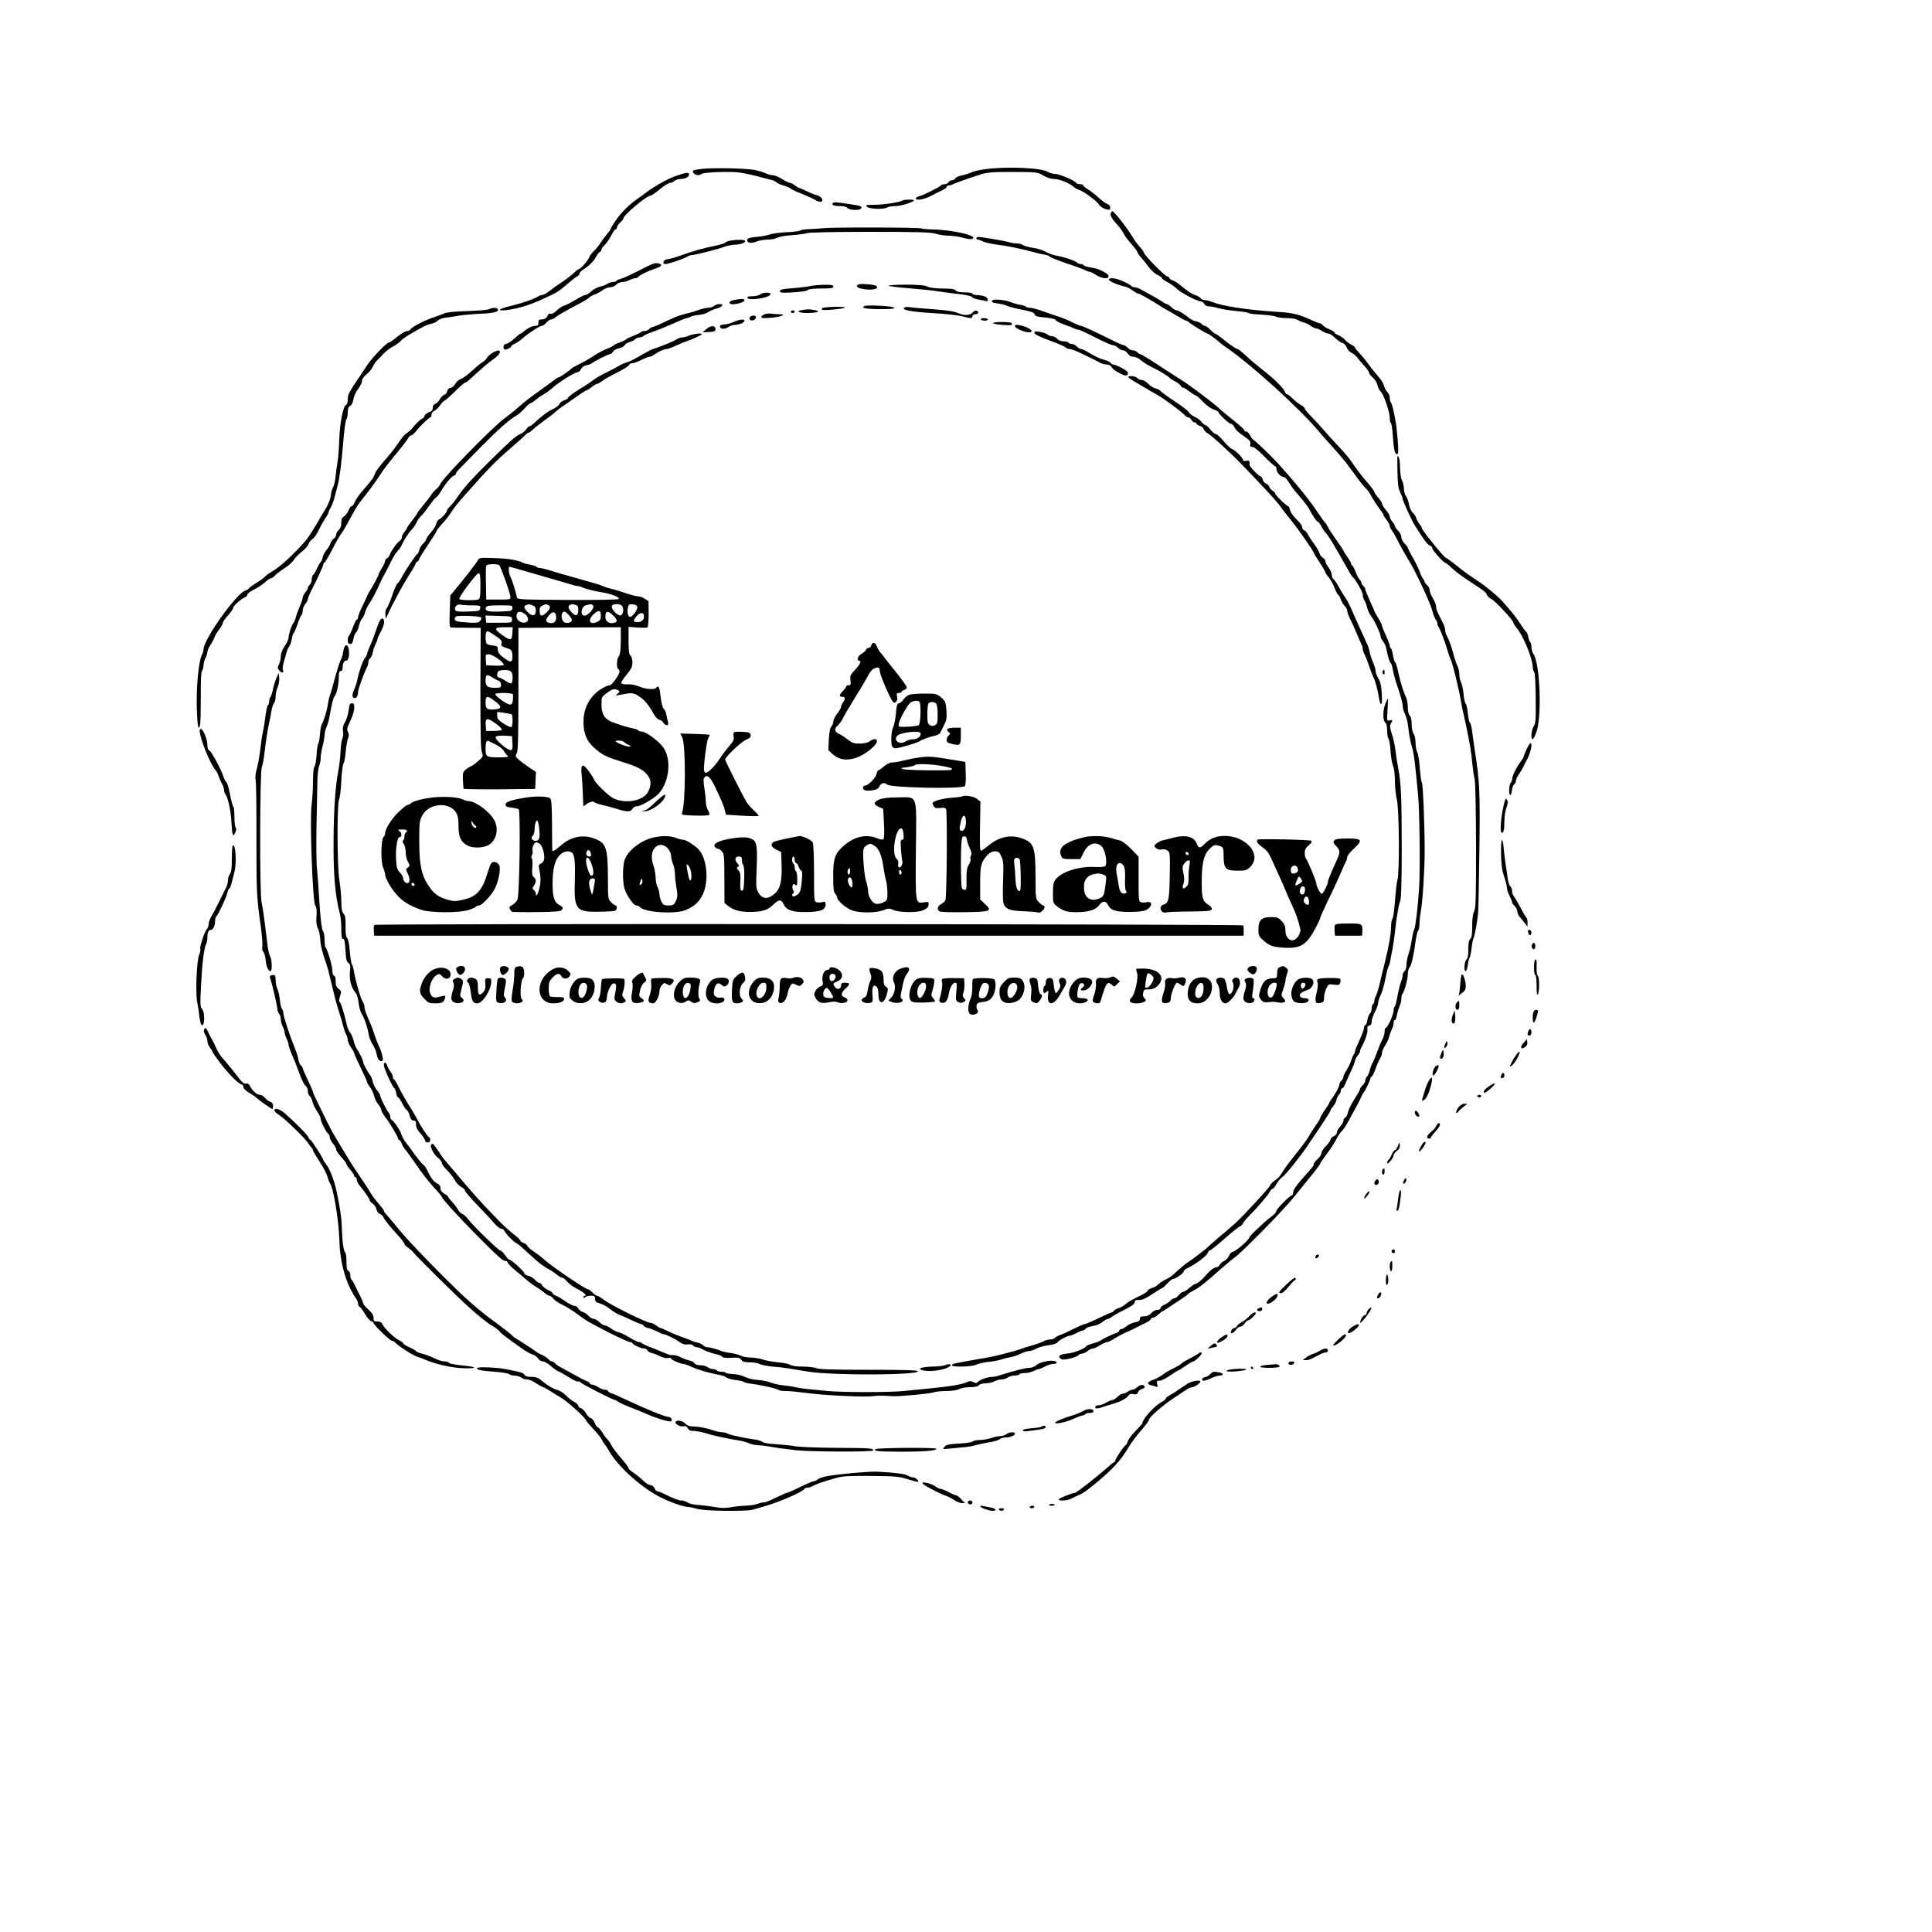  <svg version="1.0" xmlns="http://www.w3.org/2000/svg"  width="1500pt" height="1500pt" viewBox="0 0 1500 1500"  preserveAspectRatio="xMidYMid meet">  <g transform="translate(0,1500) scale(0.1,-0.1)" fill="#000000" stroke="none"> <path d="M5443 13688 c-67 -9 -71 -11 -60 -29 13 -20 47 -25 63 -10 13 14 228 22 299 11 33 -5 96 -18 140 -30 44 -12 91 -24 105 -27 14 -3 32 -12 41 -20 9 -8 34 -19 55 -24 22 -6 46 -17 54 -24 8 -7 46 -25 84 -39 38 -15 84 -36 103 -47 18 -12 40 -18 49 -15 23 9 0 43 -36 51 -16 4 -51 17 -77 31 -27 13 -52 24 -56 24 -5 0 -20 9 -34 20 -14 11 -32 20 -39 20 -8 0 -36 14 -62 30 -27 17 -60 30 -74 30 -14 0 -38 7 -55 15 -16 8 -53 19 -81 25 -75 14 -335 19 -419 8z"/> <path d="M7640 13685 c-41 -6 -85 -16 -97 -23 -12 -6 -44 -17 -71 -23 -28 -5 -53 -17 -56 -25 -3 -8 -15 -14 -26 -14 -11 0 -23 -7 -26 -15 -4 -8 -17 -15 -29 -15 -13 0 -26 -4 -29 -9 -8 -12 -135 -76 -168 -84 -16 -4 -28 -12 -28 -17 0 -20 66 -9 120 20 30 16 70 36 88 44 17 8 32 20 32 25 0 6 7 11 15 11 8 0 23 4 33 9 18 10 119 46 217 77 50 16 90 19 250 19 188 -1 190 -1 236 -28 28 -17 60 -27 84 -27 40 0 115 -30 150 -60 11 -10 31 -21 45 -25 14 -4 45 -23 70 -41 61 -46 64 -48 86 -77 10 -14 34 -28 52 -32 28 -6 32 -4 32 14 0 11 -9 22 -22 27 -12 3 -42 25 -67 48 -25 24 -63 53 -83 65 -21 12 -38 27 -38 32 0 5 -11 9 -24 9 -14 0 -28 5 -32 11 -11 19 -131 69 -164 69 -17 0 -41 7 -53 15 -52 33 -331 45 -497 20z"/> <path d="M5240 13631 c-62 -21 -184 -92 -237 -136 -6 -5 -28 -21 -49 -35 -66 -45 -134 -112 -174 -173 -22 -32 -40 -63 -40 -67 0 -4 -12 -20 -26 -36 -14 -16 -37 -47 -51 -69 -14 -22 -38 -51 -53 -65 -15 -14 -30 -34 -34 -45 -7 -24 -69 -95 -83 -95 -5 0 -20 -12 -34 -26 -13 -14 -53 -45 -89 -69 -36 -24 -82 -57 -104 -74 -21 -17 -46 -31 -55 -31 -9 0 -25 -6 -36 -13 -28 -19 -128 -53 -213 -73 -40 -9 -75 -21 -79 -27 -10 -17 106 -1 192 27 71 23 103 37 205 85 48 23 71 39 126 87 31 27 64 53 75 58 10 5 19 15 19 22 0 8 12 21 28 31 43 27 82 65 99 98 9 17 22 34 29 38 8 4 14 13 14 20 0 7 12 23 26 36 14 14 36 46 50 73 13 26 29 48 34 48 6 0 10 7 10 15 0 8 11 25 25 37 14 12 25 26 25 32 0 25 179 176 209 176 7 0 40 23 73 50 33 28 69 50 80 50 11 0 26 7 34 15 9 8 29 15 45 15 38 0 69 16 69 35 0 20 -22 18 -110 -14z"/> <path d="M7008 13444 c-13 -13 -148 -34 -218 -34 -65 0 -72 -2 -60 -15 19 -18 127 -23 157 -6 12 6 41 11 65 11 40 0 127 26 144 43 4 4 -13 7 -38 7 -24 0 -47 -3 -50 -6z"/> <path d="M6467 13424 c-14 -15 7 -24 52 -24 31 0 53 -5 61 -15 14 -17 95 -21 105 -4 11 17 0 21 -92 35 -102 15 -117 16 -126 8z"/> <path d="M8624 13345 c-7 -17 10 -47 56 -96 17 -19 38 -48 45 -64 8 -17 35 -53 60 -80 24 -28 45 -55 45 -61 0 -6 12 -25 28 -42 15 -16 43 -51 62 -77 19 -25 50 -53 68 -60 17 -8 32 -18 32 -23 0 -6 19 -20 43 -32 23 -12 58 -36 77 -55 35 -32 156 -95 185 -95 8 0 19 -9 25 -20 6 -11 20 -19 33 -18 12 0 47 -6 77 -15 30 -8 93 -18 140 -22 47 -4 90 -11 96 -16 6 -5 51 -10 100 -12 50 -3 100 -9 111 -16 12 -6 50 -11 85 -11 37 0 72 -6 83 -14 11 -7 33 -16 49 -20 16 -4 41 -16 54 -27 14 -10 32 -19 41 -19 9 0 30 -9 46 -20 17 -11 38 -20 49 -20 10 0 33 -15 52 -34 19 -19 44 -36 57 -39 13 -4 27 -19 34 -37 6 -16 22 -34 36 -39 14 -6 33 -22 44 -36 10 -14 35 -44 56 -66 20 -22 37 -47 37 -54 0 -7 13 -24 29 -37 16 -14 32 -40 36 -59 4 -19 15 -41 25 -49 22 -19 70 -159 70 -204 0 -19 4 -37 9 -40 5 -3 12 -54 16 -113 7 -104 17 -139 36 -127 8 5 6 69 -7 189 -7 76 -34 199 -45 210 -5 5 -9 21 -9 37 0 15 -8 35 -19 45 -10 10 -21 30 -25 45 -3 14 -15 37 -25 50 -55 66 -79 96 -101 127 -13 18 -40 52 -61 75 -22 22 -39 44 -39 48 0 4 -15 15 -32 24 -18 9 -39 26 -47 37 -7 10 -29 25 -47 33 -19 8 -34 18 -34 23 0 5 -17 16 -38 24 -21 8 -44 22 -51 31 -8 9 -18 16 -23 16 -6 0 -24 6 -41 14 -129 59 -161 67 -307 76 -220 14 -411 44 -487 75 -20 8 -46 15 -59 15 -13 0 -27 6 -31 13 -4 8 -23 19 -41 25 -32 11 -55 27 -125 83 -18 15 -42 29 -54 33 -13 4 -23 11 -23 16 0 5 -8 11 -18 14 -25 8 -182 169 -182 186 0 6 -15 27 -34 47 -18 21 -41 52 -50 68 -34 61 -146 205 -159 205 -4 0 -10 -7 -13 -15z"/> <path d="M6390 13228 c-30 -3 -80 -6 -110 -7 -31 -1 -60 -5 -65 -10 -6 -5 -55 -12 -110 -14 -55 -3 -113 -11 -130 -18 -16 -6 -61 -15 -100 -18 -54 -5 -71 -10 -73 -23 -5 -24 31 -31 73 -13 21 8 60 15 87 15 27 0 59 6 71 14 12 7 64 17 115 20 51 4 104 11 118 16 15 6 216 10 488 10 381 0 471 -3 512 -15 27 -8 73 -15 102 -15 30 0 78 -7 108 -16 31 -9 62 -13 71 -9 60 22 -155 73 -318 74 -36 1 -69 4 -72 7 -8 9 -697 11 -767 2z"/> <path d="M7580 13150 c0 -5 5 -10 11 -10 6 0 25 -7 42 -15 18 -8 66 -19 107 -24 85 -11 186 -32 275 -56 33 -10 76 -19 95 -22 19 -3 38 -10 41 -16 4 -5 63 -29 130 -52 68 -22 134 -47 146 -53 12 -7 27 -12 33 -12 6 0 28 -11 50 -25 53 -34 114 -33 92 2 -9 13 -69 44 -96 49 -70 13 -87 17 -92 25 -3 5 -13 9 -23 9 -9 0 -22 5 -28 11 -15 15 -105 45 -161 54 -24 4 -62 18 -85 31 -23 13 -66 26 -97 30 -30 4 -64 13 -75 20 -11 8 -33 14 -49 14 -16 0 -43 4 -60 9 -34 11 -212 41 -239 41 -9 0 -17 -4 -17 -10z"/> <path d="M5675 13133 c-16 -3 -37 -10 -45 -17 -8 -7 -46 -18 -85 -26 -76 -14 -161 -38 -270 -77 -38 -14 -81 -25 -95 -26 -29 -2 -42 -37 -14 -37 24 0 145 41 169 57 11 7 29 13 40 13 26 1 199 45 250 64 22 8 57 15 77 16 46 0 91 17 83 30 -6 10 -52 11 -110 3z"/> <path d="M4962 12900 c-63 -32 -127 -62 -143 -65 -16 -4 -31 -11 -34 -16 -4 -5 -16 -9 -28 -9 -13 0 -31 -6 -42 -14 -11 -7 -36 -17 -55 -21 -19 -4 -50 -20 -68 -36 -18 -16 -39 -29 -47 -29 -8 0 -43 -17 -77 -38 -35 -21 -74 -41 -88 -45 -14 -3 -40 -20 -58 -38 -19 -19 -38 -29 -47 -25 -10 3 -18 -1 -22 -12 -9 -22 -23 -32 -50 -32 -18 0 -23 -6 -23 -25 0 -20 -5 -25 -25 -25 -25 0 -65 -21 -93 -47 -7 -7 -17 -13 -21 -13 -4 0 -26 -18 -50 -40 -23 -22 -51 -40 -62 -40 -18 0 -27 -29 -13 -43 8 -7 54 14 54 25 0 5 11 13 24 18 13 5 39 22 58 39 49 43 138 101 154 101 8 0 24 11 36 25 12 14 28 25 37 25 8 0 22 6 30 14 17 15 89 57 186 107 33 17 69 39 80 49 11 10 31 21 45 25 14 4 39 18 57 31 17 13 45 24 61 24 16 0 37 9 47 20 10 11 30 20 45 20 15 0 41 7 56 15 16 8 37 15 46 15 9 0 19 4 22 9 8 13 74 46 121 61 56 18 72 32 48 41 -32 13 -45 9 -161 -51z"/> <path d="M8610 12828 c0 -12 67 -40 130 -55 14 -3 39 -17 56 -30 17 -12 36 -23 43 -23 11 0 99 -51 179 -102 15 -10 34 -21 42 -25 8 -4 43 -24 78 -45 34 -21 66 -38 71 -38 5 0 16 -6 23 -13 16 -15 134 -87 143 -87 7 0 72 -47 96 -70 9 -8 26 -22 39 -30 193 -130 569 -470 730 -660 30 -35 62 -72 70 -80 40 -43 137 -155 150 -174 8 -12 18 -25 22 -31 5 -5 31 -41 59 -80 28 -38 57 -73 64 -77 7 -5 28 -34 45 -65 18 -32 46 -74 61 -94 16 -20 29 -40 29 -44 0 -5 11 -23 25 -41 14 -18 25 -39 25 -46 0 -8 7 -23 15 -34 8 -10 24 -37 35 -59 29 -58 72 -134 100 -180 54 -87 166 -329 182 -391 6 -27 18 -56 25 -65 7 -8 13 -22 13 -31 0 -8 3 -18 6 -21 11 -11 53 -118 69 -177 9 -30 22 -68 30 -85 15 -33 63 -230 76 -310 4 -27 15 -79 23 -115 8 -36 18 -78 21 -95 27 -130 39 -202 45 -275 5 -47 13 -105 19 -130 6 -28 10 -229 11 -521 0 -404 -2 -481 -15 -505 -10 -19 -15 -58 -15 -115 0 -65 -4 -90 -15 -99 -11 -9 -15 -32 -15 -80 0 -48 -4 -71 -15 -80 -16 -14 -21 -90 -6 -90 6 0 13 21 17 48 3 26 10 52 14 57 5 6 11 37 15 70 3 33 10 69 15 80 11 25 31 134 36 200 3 28 7 250 10 495 6 454 2 524 -38 780 -5 36 -14 94 -18 129 -4 35 -12 66 -17 70 -6 3 -13 34 -16 69 -3 34 -10 69 -17 77 -7 8 -14 43 -17 77 -3 35 -12 75 -19 90 -8 15 -14 43 -14 63 0 20 -6 48 -14 63 -8 16 -22 57 -31 92 -16 61 -34 111 -56 152 -5 10 -9 27 -9 38 0 12 -10 40 -22 63 -43 84 -48 95 -48 119 0 12 -12 41 -25 63 -14 22 -25 50 -25 63 0 12 -9 30 -20 39 -11 10 -20 22 -20 27 0 5 -6 17 -13 25 -7 9 -19 34 -26 56 -8 22 -31 70 -52 107 -22 36 -39 71 -39 76 0 4 -11 19 -25 32 -14 14 -25 35 -25 50 0 15 -11 36 -25 50 -14 13 -25 29 -25 35 0 7 -9 22 -20 35 -11 13 -20 30 -20 39 0 9 -13 32 -30 51 -16 19 -29 41 -30 49 0 7 -13 29 -30 48 -16 18 -30 39 -30 44 0 6 -23 38 -51 70 -53 61 -79 96 -125 163 -15 22 -45 59 -68 84 -89 96 -142 154 -166 183 -14 16 -49 54 -77 83 -29 29 -53 58 -53 64 0 6 -12 18 -27 26 -16 8 -45 30 -65 50 -20 20 -41 36 -47 36 -5 0 -12 8 -15 18 -8 24 -70 88 -141 145 -104 83 -125 101 -172 145 -25 23 -50 42 -54 42 -11 0 -65 37 -121 83 -25 20 -49 37 -54 37 -5 0 -22 14 -37 30 -16 17 -35 30 -42 30 -7 0 -18 6 -24 14 -7 8 -27 18 -44 21 -18 4 -41 15 -52 24 -42 34 -85 61 -99 61 -8 0 -27 11 -42 25 -15 14 -31 25 -36 25 -6 0 -22 8 -36 19 -23 16 -78 47 -172 98 -14 7 -33 13 -42 13 -9 0 -19 4 -23 9 -3 5 -31 21 -61 35 -60 28 -114 34 -114 14z"/> <path d="M6672 12793 c-31 -6 -23 -26 14 -34 76 -17 144 -4 118 21 -11 10 -102 19 -132 13z"/> <path d="M6285 12778 c-22 -5 -83 -12 -135 -16 -75 -6 -95 -10 -95 -22 0 -12 12 -14 65 -12 98 5 143 11 154 22 6 6 52 10 103 10 76 0 93 3 93 15 0 12 -14 15 -72 14 -40 -1 -91 -5 -113 -11z"/> <path d="M6900 12782 c0 -4 71 -14 158 -20 86 -7 182 -17 212 -22 30 -5 104 -15 164 -22 66 -7 110 -17 113 -24 2 -7 23 -15 46 -19 23 -4 50 -9 60 -12 14 -4 18 0 15 13 -3 20 -34 31 -85 33 -18 1 -33 6 -33 11 0 6 -26 10 -59 10 -40 0 -63 5 -71 15 -9 11 -35 15 -104 15 -60 1 -100 6 -116 15 -18 10 -62 14 -162 15 -76 0 -138 -4 -138 -8z"/> <path d="M5905 12716 c-11 -9 -39 -16 -63 -16 -31 0 -42 -4 -39 -12 9 -26 171 -1 179 27 5 16 -55 17 -77 1z"/> <path d="M5700 12671 c-48 -8 -49 -37 -1 -33 45 5 81 19 81 32 0 11 -24 11 -80 1z"/> <path d="M7704 12668 c-9 -14 0 -19 48 -25 24 -3 54 -11 68 -18 14 -7 66 -20 117 -30 70 -13 92 -22 96 -35 4 -15 20 -20 82 -25 47 -5 78 -12 81 -20 3 -7 33 -23 67 -35 34 -12 70 -26 79 -31 10 -5 24 -9 32 -9 8 0 66 -27 130 -60 64 -33 125 -60 136 -60 11 0 29 -9 40 -20 11 -11 29 -20 40 -20 11 0 27 -11 36 -25 11 -17 25 -25 45 -25 16 0 39 -11 56 -26 15 -14 51 -37 78 -50 63 -31 126 -68 145 -87 8 -8 30 -22 48 -31 18 -9 36 -24 39 -32 3 -7 11 -14 18 -14 7 0 29 -13 50 -30 21 -16 43 -30 48 -30 6 0 31 -22 56 -48 26 -28 62 -54 84 -61 20 -7 37 -16 37 -21 0 -13 81 -90 96 -90 7 0 19 -10 25 -22 15 -28 32 -45 87 -82 35 -24 43 -35 39 -53 -3 -18 0 -23 16 -23 13 0 50 -29 94 -75 40 -41 78 -75 83 -75 6 0 10 -8 10 -18 0 -27 27 -60 52 -64 14 -2 31 -18 45 -44 13 -22 49 -71 82 -107 32 -37 65 -80 73 -95 28 -54 60 -102 69 -102 5 0 16 -15 25 -32 9 -18 23 -40 31 -48 28 -29 79 -114 191 -315 9 -16 20 -32 24 -35 21 -16 78 -116 78 -136 0 -14 6 -35 14 -47 8 -12 17 -38 21 -57 4 -19 20 -50 34 -70 26 -33 71 -133 71 -156 0 -6 8 -22 19 -35 10 -13 21 -37 24 -54 11 -60 26 -108 35 -114 5 -3 12 -27 16 -52 4 -26 22 -91 41 -145 19 -55 35 -114 35 -132 0 -17 9 -48 19 -68 11 -21 22 -68 26 -112 4 -43 16 -104 26 -137 17 -55 24 -112 49 -378 12 -125 17 -580 8 -720 -9 -147 -29 -310 -38 -322 -4 -5 -13 -42 -19 -81 -6 -39 -17 -90 -26 -113 -8 -24 -15 -60 -15 -81 0 -21 -7 -43 -15 -50 -8 -7 -15 -21 -15 -31 0 -10 -6 -36 -14 -56 -8 -21 -20 -71 -27 -111 -7 -40 -16 -75 -21 -78 -4 -3 -8 -16 -8 -30 0 -30 -47 -134 -61 -134 -5 0 -9 -13 -9 -30 0 -16 -8 -44 -18 -62 -10 -18 -28 -62 -41 -98 -13 -36 -29 -74 -36 -85 -7 -11 -16 -36 -20 -55 -4 -18 -14 -40 -21 -48 -8 -7 -14 -21 -14 -31 0 -10 -9 -26 -20 -36 -11 -10 -20 -23 -20 -29 0 -6 -20 -42 -44 -79 -24 -38 -47 -84 -51 -103 -3 -19 -13 -38 -21 -41 -7 -3 -14 -13 -14 -24 0 -10 -11 -30 -25 -45 -14 -15 -25 -35 -25 -46 0 -10 -11 -24 -25 -30 -14 -6 -25 -18 -25 -26 0 -8 -16 -30 -35 -49 -19 -19 -35 -43 -35 -54 0 -12 -13 -33 -30 -47 -16 -15 -30 -32 -30 -39 0 -14 0 -14 -95 -121 -42 -48 -65 -82 -65 -98 0 -13 -4 -24 -9 -24 -15 0 -121 -106 -121 -121 0 -9 -15 -26 -32 -39 -18 -13 -44 -34 -58 -47 -84 -77 -120 -113 -120 -120 0 -18 -111 -113 -131 -113 -8 0 -20 -14 -28 -31 -7 -17 -24 -34 -37 -39 -12 -5 -28 -18 -34 -30 -6 -11 -19 -20 -29 -20 -18 0 -54 -30 -92 -76 -21 -24 -60 -54 -72 -54 -5 0 -25 -14 -44 -30 -18 -17 -40 -30 -48 -30 -7 0 -22 -11 -33 -25 -11 -14 -26 -25 -34 -25 -8 0 -23 -9 -32 -19 -10 -11 -31 -25 -47 -31 -16 -7 -29 -19 -29 -26 0 -8 -10 -14 -25 -14 -14 0 -34 -11 -47 -25 -15 -17 -32 -25 -55 -25 -26 0 -33 -4 -33 -20 0 -14 -9 -21 -37 -26 -21 -4 -51 -17 -66 -30 -16 -13 -35 -24 -43 -24 -8 0 -14 -5 -14 -10 0 -6 -8 -13 -17 -17 -41 -14 -109 -46 -123 -58 -8 -6 -36 -18 -63 -25 -26 -7 -50 -17 -53 -21 -13 -21 -94 -53 -149 -58 -62 -6 -78 -22 -44 -44 18 -11 123 16 135 34 3 5 13 9 23 9 10 0 30 9 44 20 14 11 32 20 41 20 9 0 34 11 56 25 22 14 47 25 55 25 9 0 35 13 58 28 23 15 67 38 97 51 30 13 66 30 80 38 14 8 41 21 60 30 19 8 39 21 43 29 4 8 14 14 21 14 7 0 25 11 40 25 15 14 29 25 32 25 3 0 17 8 32 19 15 10 56 37 92 61 36 23 70 47 75 54 6 6 26 19 46 29 39 20 94 63 203 161 38 33 90 77 117 97 68 52 382 372 459 470 36 45 75 93 87 108 63 76 113 140 113 147 0 4 19 32 42 63 42 55 66 93 91 141 6 13 23 36 36 50 21 22 33 42 88 145 9 17 23 41 30 55 8 14 21 41 30 60 8 19 18 37 22 40 9 8 51 96 51 109 0 6 4 11 9 11 4 0 19 28 31 63 12 34 29 71 36 82 8 11 14 29 14 41 0 12 11 37 24 57 13 19 27 49 31 67 4 17 13 43 21 58 8 15 14 37 14 50 0 12 4 22 10 22 5 0 12 17 15 38 4 20 13 51 21 69 8 17 14 44 14 60 0 16 4 33 9 38 15 17 41 113 41 151 0 21 6 45 14 53 14 17 30 85 47 206 5 38 14 74 19 79 6 6 10 30 11 56 0 25 5 68 10 95 14 69 30 326 30 465 0 206 -13 525 -22 536 -5 6 -12 56 -16 110 -3 54 -12 110 -20 124 -7 14 -13 48 -13 75 0 28 -7 59 -15 69 -9 12 -15 42 -15 72 0 33 -5 58 -15 68 -9 9 -15 33 -15 64 0 28 -6 63 -14 79 -20 41 -44 118 -61 197 -7 38 -18 72 -23 75 -6 3 -13 27 -17 54 -4 26 -11 50 -16 53 -5 3 -9 12 -9 20 0 8 -13 44 -30 79 -16 35 -30 69 -30 76 0 6 -13 34 -30 61 -16 26 -30 51 -30 54 0 4 -16 40 -35 81 -19 41 -35 81 -35 88 0 7 -7 18 -15 25 -8 7 -15 18 -15 25 0 7 -6 17 -12 23 -7 6 -22 33 -33 61 -11 28 -23 51 -27 51 -4 0 -8 6 -8 13 0 7 -12 29 -26 48 -14 19 -30 43 -34 54 -5 11 -32 52 -60 90 -27 39 -55 80 -60 93 -6 13 -17 30 -25 38 -8 8 -31 41 -52 72 -60 92 -172 230 -298 370 -59 65 -181 184 -201 195 -8 4 -21 21 -29 37 -9 17 -22 30 -30 30 -8 0 -15 4 -15 10 0 5 -30 34 -67 63 -76 61 -102 83 -153 128 -40 35 -212 164 -251 188 -14 9 -39 25 -55 35 -16 11 -54 35 -84 54 -30 19 -85 55 -121 79 -37 23 -71 43 -77 43 -5 0 -15 7 -22 15 -7 8 -22 15 -35 15 -12 0 -30 9 -40 20 -10 11 -24 20 -30 20 -7 0 -39 13 -71 29 -150 75 -250 121 -262 121 -7 0 -38 13 -70 29 -31 16 -79 36 -107 44 -27 9 -81 27 -120 41 -38 14 -82 26 -97 26 -15 0 -29 4 -32 9 -3 4 -24 11 -48 15 -23 4 -56 13 -72 21 -38 16 -135 26 -142 13z"/> <path d="M5544 12625 c-10 -8 -32 -15 -49 -15 -16 -1 -48 -8 -70 -16 -22 -9 -66 -22 -98 -29 -32 -8 -82 -24 -110 -38 -114 -54 -145 -67 -154 -67 -6 0 -16 -7 -23 -15 -7 -8 -23 -15 -36 -15 -12 0 -25 -4 -28 -9 -3 -4 -27 -16 -53 -26 -26 -10 -55 -23 -63 -30 -8 -7 -30 -17 -49 -24 -19 -6 -42 -17 -50 -25 -9 -7 -31 -18 -49 -24 -17 -6 -56 -26 -85 -44 -69 -44 -105 -64 -147 -84 -19 -9 -37 -19 -40 -23 -9 -12 -94 -71 -102 -71 -5 0 -14 -5 -21 -10 -7 -6 -52 -39 -102 -75 -105 -75 -133 -96 -194 -150 -25 -23 -73 -60 -105 -84 -98 -73 -481 -465 -498 -510 -3 -10 -17 -27 -30 -37 -13 -11 -32 -32 -42 -49 -11 -16 -39 -53 -63 -81 -23 -28 -43 -54 -43 -58 0 -4 -18 -29 -40 -57 -22 -28 -40 -54 -40 -58 0 -5 -9 -18 -20 -31 -11 -13 -20 -31 -20 -41 0 -10 -6 -22 -14 -26 -19 -10 -72 -83 -80 -110 -4 -12 -13 -24 -21 -27 -8 -3 -15 -12 -15 -21 0 -8 -11 -33 -25 -55 -14 -22 -25 -44 -25 -49 0 -9 -44 -91 -70 -131 -6 -8 -15 -26 -21 -40 -5 -14 -23 -52 -40 -86 -16 -33 -29 -68 -29 -77 0 -9 -4 -17 -9 -17 -5 0 -19 -27 -31 -60 -12 -33 -27 -63 -31 -66 -5 -3 -9 -18 -9 -35 0 -22 5 -29 19 -29 14 0 20 10 25 39 3 21 12 44 21 51 8 6 17 28 21 49 4 20 14 45 24 56 10 11 20 34 24 50 4 17 19 48 34 70 26 39 55 96 86 165 9 19 20 42 25 50 5 8 19 35 32 60 38 79 57 112 78 134 11 11 25 32 31 46 17 39 53 94 79 121 13 13 29 38 36 54 7 17 23 39 35 50 13 11 40 46 61 77 22 31 46 61 54 66 9 4 23 22 33 39 31 55 85 123 104 129 10 3 18 10 18 17 0 6 14 25 31 41 17 17 94 95 171 174 129 131 216 208 273 239 12 7 39 31 59 53 20 22 40 40 46 40 5 0 24 12 42 28 18 15 48 35 66 45 18 10 45 30 60 44 40 39 174 123 195 123 9 0 22 11 28 24 7 15 23 26 42 30 16 3 35 10 41 15 21 18 128 71 142 71 7 0 18 9 24 20 6 11 26 22 45 26 20 3 40 14 45 24 5 10 23 21 39 25 16 3 35 13 42 21 6 8 21 14 32 14 11 0 28 6 36 13 9 7 34 19 56 26 42 14 126 48 213 87 29 13 57 24 63 24 6 0 20 5 31 11 12 6 41 13 65 14 23 2 55 11 71 21 15 11 45 23 66 29 22 5 41 16 44 23 5 17 -40 15 -64 -3z"/> <path d="M6712 12624 c-33 -15 11 -24 121 -24 92 0 118 3 109 12 -12 12 -207 22 -230 12z"/> <path d="M6383 12607 c-3 -5 -3 -10 -1 -12 8 -8 178 8 178 17 0 11 -170 6 -177 -5z"/> <path d="M7022 12612 c-27 -18 52 -33 220 -43 92 -5 193 -16 225 -24 72 -19 83 -19 83 0 0 8 9 15 19 15 26 0 37 18 15 27 -10 4 -21 0 -28 -9 -20 -27 -70 -31 -117 -9 -32 14 -84 22 -194 30 -82 6 -163 13 -180 16 -16 3 -36 2 -43 -3z"/> <path d="M3798 12600 c-9 -6 -85 -12 -168 -15 -101 -3 -162 -9 -183 -19 -18 -8 -50 -20 -72 -27 -68 -21 -176 -76 -188 -96 -4 -7 -15 -13 -23 -13 -18 0 -57 -24 -102 -62 -18 -15 -38 -28 -44 -28 -16 0 -129 -117 -165 -172 -17 -26 -40 -59 -50 -75 -95 -140 -103 -156 -103 -193 0 -22 -5 -40 -13 -43 -23 -9 -49 -142 -53 -271 -2 -66 -8 -146 -14 -176 -5 -30 -12 -80 -15 -111 -2 -31 -12 -69 -20 -85 -8 -16 -15 -38 -15 -49 0 -26 -21 -84 -42 -115 -9 -14 -41 -68 -71 -120 -31 -52 -69 -111 -86 -130 -97 -110 -194 -199 -260 -238 -25 -14 -49 -32 -54 -39 -4 -6 -34 -29 -67 -49 -33 -20 -60 -40 -60 -44 0 -4 -11 -10 -23 -14 -68 -17 -327 -380 -327 -458 0 -10 -6 -31 -14 -46 -24 -48 -43 -246 -38 -409 4 -144 13 -189 26 -125 3 15 5 112 5 215 -1 127 2 192 10 200 6 6 11 25 11 42 1 16 7 41 15 55 8 14 14 34 15 46 0 12 11 37 24 57 13 19 27 46 31 58 4 13 20 41 36 61 16 20 29 44 29 52 0 8 18 34 40 58 22 24 40 50 40 58 0 16 63 72 93 83 9 3 17 13 17 21 0 7 24 25 54 40 29 14 67 40 84 56 18 17 38 30 45 30 7 0 20 9 30 20 9 11 42 36 72 56 31 19 65 49 76 67 12 18 41 48 66 67 24 19 46 45 49 57 3 12 17 29 30 38 13 8 33 37 45 63 12 26 34 66 50 90 16 24 29 47 29 52 0 5 8 24 19 42 10 18 24 56 30 83 7 28 17 66 22 85 15 54 29 160 44 339 7 90 18 168 24 174 6 6 11 30 11 54 0 31 5 45 19 52 11 6 21 26 25 52 4 23 20 59 36 79 17 21 30 48 30 61 0 16 13 34 36 53 20 16 42 43 49 60 8 17 22 38 32 47 10 9 32 32 48 50 17 19 51 45 75 58 25 13 52 33 61 44 9 11 37 31 62 46 25 14 66 38 92 53 25 15 62 30 81 34 20 4 43 14 52 24 9 10 35 20 57 23 22 2 67 9 100 15 33 6 111 13 173 16 107 4 150 16 136 37 -7 12 -45 11 -66 -1z"/> <path d="M6228 12593 c-53 -8 -27 -23 40 -23 80 0 112 14 55 23 -39 7 -49 7 -95 0z"/> <path d="M6140 12580 c0 -5 7 -10 15 -10 8 0 15 5 15 10 0 6 -7 10 -15 10 -8 0 -15 -4 -15 -10z"/> <path d="M5941 12562 c-14 -4 -27 -14 -29 -21 -4 -12 9 -13 74 -8 78 7 129 27 67 27 -17 0 -43 2 -59 4 -16 3 -40 2 -53 -2z"/> <path d="M5827 12543 c-16 -15 -6 -34 15 -31 29 4 38 38 10 38 -10 0 -22 -3 -25 -7z"/> <path d="M7615 12520 c3 -5 17 -10 31 -10 13 0 24 5 24 10 0 6 -14 10 -31 10 -17 0 -28 -4 -24 -10z"/> <path d="M5695 12500 c-22 -10 -55 -19 -72 -19 -22 -1 -33 -6 -33 -16 0 -23 43 -23 70 -1 8 7 30 13 49 14 37 3 71 18 71 32 0 15 -41 10 -85 -10z"/> <path d="M7710 12491 c0 -9 129 -21 143 -14 4 2 5 9 2 14 -8 12 -145 12 -145 0z"/> <path d="M7880 12467 c0 -15 72 -47 108 -47 54 0 0 42 -71 55 -29 6 -37 4 -37 -8z"/> <path d="M5484 12445 l-29 -25 50 2 c42 3 50 6 50 23 0 30 -38 30 -71 0z"/> <path d="M8032 12414 c2 -10 42 -30 113 -56 61 -22 117 -46 126 -54 8 -8 24 -14 35 -14 10 0 46 -13 79 -29 33 -16 76 -37 95 -46 19 -9 46 -23 60 -31 14 -7 37 -14 52 -14 17 0 31 -8 38 -19 10 -19 36 -37 89 -61 27 -12 45 -2 36 21 -5 14 -92 59 -113 59 -6 0 -15 6 -19 13 -4 7 -29 18 -55 25 -26 6 -72 28 -102 47 -30 19 -62 35 -71 35 -8 0 -24 9 -35 20 -11 11 -29 20 -39 20 -11 0 -23 5 -26 10 -3 6 -21 10 -38 10 -20 0 -39 8 -50 20 -9 11 -27 20 -39 20 -12 0 -29 6 -37 14 -9 7 -35 16 -59 20 -37 5 -43 4 -40 -10z"/> <path d="M5351 12395 c-18 -8 -43 -15 -55 -15 -12 0 -32 -7 -44 -15 -19 -14 -113 -52 -182 -75 -14 -4 -59 -28 -100 -52 -41 -25 -88 -48 -105 -52 -16 -4 -41 -15 -55 -24 -14 -9 -56 -31 -95 -50 -38 -18 -86 -46 -105 -60 -19 -15 -53 -38 -76 -52 -74 -44 -124 -80 -124 -89 0 -5 -14 -14 -31 -20 -17 -6 -33 -19 -36 -28 -2 -10 -26 -28 -52 -40 -41 -19 -82 -50 -152 -115 -11 -10 -23 -18 -29 -18 -5 0 -17 -11 -25 -24 -9 -13 -30 -30 -48 -37 -33 -14 -70 -47 -235 -209 -130 -128 -199 -204 -245 -271 -20 -31 -48 -66 -62 -79 -14 -13 -25 -28 -25 -34 -1 -15 -42 -61 -61 -68 -9 -4 -19 -19 -22 -35 -3 -15 -22 -46 -42 -67 -19 -22 -35 -45 -35 -51 0 -6 -11 -22 -24 -35 -14 -12 -28 -35 -31 -51 -4 -16 -10 -29 -14 -29 -8 0 -98 -134 -124 -186 -9 -17 -22 -36 -30 -43 -9 -6 -27 -49 -42 -94 -15 -45 -34 -89 -42 -99 -8 -9 -13 -30 -11 -50 l3 -33 23 50 c13 28 27 57 32 65 4 8 27 51 50 95 24 44 60 106 80 137 21 31 41 66 45 77 3 12 10 21 15 21 5 0 12 9 15 21 4 11 36 62 71 114 35 52 64 98 64 103 0 5 19 29 41 53 23 24 53 62 67 84 29 46 51 73 136 169 148 168 218 239 321 328 61 52 116 102 124 111 7 10 18 17 23 17 6 0 22 12 37 26 14 14 56 47 92 73 37 26 75 55 84 65 10 10 34 29 54 42 20 13 52 35 71 49 60 43 109 75 115 75 4 0 21 11 39 25 18 14 37 25 43 25 5 0 24 11 43 25 18 13 70 43 116 65 45 23 85 48 88 56 3 8 14 14 25 14 11 0 42 11 69 25 28 14 57 25 65 25 8 0 25 8 38 18 30 22 75 42 95 42 9 0 44 13 77 29 34 15 73 31 87 35 32 10 110 46 110 52 0 10 -68 2 -99 -11z"/> <path d="M3823 12260 c-17 -10 -37 -28 -43 -39 -6 -11 -21 -26 -34 -33 -13 -7 -50 -37 -81 -67 -32 -29 -71 -58 -87 -63 -16 -6 -35 -23 -43 -38 -8 -16 -25 -30 -37 -32 -15 -2 -24 -11 -26 -25 -2 -12 -12 -25 -23 -28 -10 -4 -26 -19 -34 -35 -8 -16 -24 -31 -35 -35 -13 -4 -20 -15 -20 -31 0 -19 -8 -28 -30 -35 -16 -6 -32 -19 -35 -30 -4 -10 -11 -19 -16 -19 -10 0 -56 -44 -80 -77 -8 -10 -26 -26 -41 -36 -15 -9 -43 -41 -61 -70 -19 -28 -48 -68 -64 -87 -87 -100 -111 -130 -123 -161 -15 -35 -15 -36 -82 -114 -47 -54 -63 -78 -78 -112 -5 -13 -14 -23 -20 -23 -6 0 -18 -16 -25 -35 -8 -19 -24 -39 -35 -45 -15 -8 -20 -21 -20 -49 0 -25 -7 -44 -20 -56 -11 -10 -20 -26 -20 -36 0 -10 -8 -24 -19 -31 -10 -7 -22 -24 -26 -38 -4 -14 -18 -36 -30 -50 -13 -14 -26 -40 -30 -57 -3 -18 -11 -35 -16 -38 -5 -4 -18 -26 -29 -50 -11 -24 -24 -47 -30 -50 -5 -3 -10 -19 -10 -34 0 -16 -7 -34 -15 -41 -8 -7 -15 -18 -15 -25 0 -6 -9 -22 -20 -35 -11 -13 -20 -31 -20 -40 0 -10 -11 -42 -24 -71 -12 -30 -26 -67 -30 -84 -4 -16 -13 -37 -20 -45 -14 -17 -36 -87 -36 -115 0 -9 -13 -37 -30 -62 -19 -28 -30 -57 -30 -79 0 -19 -6 -47 -14 -62 -13 -24 -12 -30 4 -50 17 -21 39 -15 26 7 -4 5 0 33 8 63 9 29 18 64 22 78 4 14 12 32 19 40 7 8 16 34 20 57 4 24 10 45 15 48 5 3 18 34 30 70 12 36 26 67 31 70 5 4 9 19 9 34 0 15 9 38 20 51 11 13 20 30 20 38 0 8 11 35 24 61 42 80 96 197 96 208 0 6 4 13 9 15 5 2 33 48 61 103 28 55 58 107 65 115 7 8 24 35 38 60 14 25 40 73 59 107 18 34 46 77 61 95 49 59 122 159 152 207 19 31 70 97 136 176 36 44 71 90 78 103 6 12 17 22 24 22 7 0 23 14 37 32 30 39 102 108 112 108 5 0 8 9 8 20 0 12 10 25 23 31 12 5 33 26 46 45 13 18 28 34 33 34 5 0 41 32 80 70 39 39 75 70 81 70 5 0 21 11 35 25 113 103 143 129 184 157 71 49 63 92 -9 48z"/> <path d="M8760 12072 c0 -4 35 -28 78 -52 42 -25 84 -49 93 -55 9 -5 35 -20 58 -33 46 -25 192 -134 212 -158 6 -8 17 -14 25 -14 7 0 18 -9 24 -20 6 -11 17 -20 25 -20 8 0 15 -4 15 -10 0 -5 11 -12 25 -16 13 -3 27 -15 30 -25 4 -11 17 -25 29 -32 30 -15 178 -151 265 -241 177 -183 262 -276 291 -314 36 -49 87 -115 102 -132 44 -53 168 -231 168 -242 0 -3 20 -36 45 -74 25 -37 45 -73 45 -78 0 -5 11 -21 24 -35 13 -15 34 -52 46 -83 13 -32 27 -58 31 -58 4 0 12 -15 19 -34 6 -18 20 -42 30 -51 11 -10 20 -27 20 -38 0 -10 9 -36 19 -56 11 -20 34 -70 51 -111 17 -41 35 -83 40 -92 6 -10 10 -26 10 -35 0 -10 7 -31 16 -48 9 -16 24 -57 35 -90 11 -33 25 -68 30 -79 15 -27 36 -103 44 -158 3 -26 11 -51 17 -54 7 -5 9 19 6 78 -3 64 -10 93 -26 120 -12 19 -22 46 -22 59 0 13 -9 43 -20 67 -10 23 -22 59 -26 80 -4 20 -12 48 -20 62 -7 14 -21 45 -32 70 -11 25 -31 70 -45 100 -14 30 -37 82 -51 115 -15 32 -33 66 -41 75 -7 8 -28 42 -46 75 -18 33 -38 64 -46 68 -7 4 -13 19 -13 33 0 14 -11 40 -25 58 -14 18 -25 40 -25 49 0 9 -9 21 -20 27 -11 6 -23 22 -26 36 -4 14 -22 45 -40 69 -18 24 -40 57 -48 73 -8 16 -22 32 -31 35 -8 4 -15 14 -15 23 0 9 -10 27 -22 39 -49 49 -67 73 -73 98 -4 15 -10 27 -14 27 -12 0 -101 87 -101 99 0 6 -9 15 -19 21 -11 5 -22 19 -26 29 -3 11 -15 23 -25 26 -11 4 -23 17 -26 31 -3 13 -10 24 -14 24 -15 0 -91 79 -89 92 3 29 -2 35 -26 30 -16 -3 -25 0 -25 8 0 16 -60 75 -86 84 -10 4 -39 31 -64 61 -25 30 -52 55 -60 55 -8 0 -28 16 -43 35 -15 19 -33 35 -38 35 -6 0 -20 11 -31 25 -11 14 -35 32 -53 39 -18 8 -38 23 -44 35 -6 11 -55 49 -109 84 -53 35 -103 71 -110 80 -7 9 -26 18 -41 22 -16 3 -41 19 -56 35 -16 17 -39 30 -51 30 -12 0 -27 7 -34 15 -13 15 -70 21 -70 7z"/> <path d="M10849 11455 c-1 -5 0 -62 1 -125 2 -90 6 -123 21 -152 10 -20 19 -44 19 -51 0 -14 69 -164 92 -202 71 -114 102 -155 118 -160 11 -4 20 -13 20 -21 0 -15 88 -114 102 -114 3 0 20 -12 36 -27 45 -43 82 -71 151 -116 115 -75 129 -86 135 -105 4 -10 19 -25 35 -33 31 -15 171 -166 171 -184 0 -6 13 -26 29 -45 50 -61 121 -237 121 -299 0 -15 5 -32 11 -38 7 -7 11 -81 12 -203 2 -168 0 -195 -15 -219 -20 -29 -25 -105 -7 -99 6 2 19 28 29 58 42 128 26 530 -24 602 -9 12 -16 37 -16 55 0 17 -4 34 -9 37 -5 3 -12 21 -15 40 -4 19 -10 36 -14 38 -5 2 -26 30 -47 63 -21 33 -57 81 -79 106 -23 26 -50 57 -61 70 -31 36 -134 122 -185 154 -43 27 -120 82 -149 106 -31 27 -102 79 -106 79 -12 0 -185 213 -185 228 0 5 -8 20 -19 33 -10 13 -22 35 -26 48 -4 14 -16 32 -27 41 -11 9 -24 37 -29 65 -5 26 -16 56 -24 65 -8 9 -15 34 -15 56 -1 21 -7 50 -15 64 -8 15 -14 54 -15 95 0 39 -5 77 -10 85 -5 8 -10 11 -11 5z"/> <path d="M3710 10650 c-11 -21 -107 -145 -177 -229 l-37 -44 -4 -124 c-4 -99 -2 -123 9 -125 8 -1 63 -2 122 -2 l109 -1 -2 -465 c0 -340 2 -474 11 -499 12 -34 11 -36 -32 -73 -24 -21 -48 -38 -54 -38 -5 -1 -22 -11 -37 -23 -24 -20 -26 -28 -24 -82 2 -33 4 -63 5 -68 0 -4 126 -6 279 -5 l277 3 3 66 3 66 -56 37 c-30 21 -67 48 -81 61 -23 21 -24 26 -12 47 10 18 13 123 13 498 l0 475 398 3 397 2 0 -102 c-1 -75 -5 -108 -15 -122 -17 -22 -20 -92 -5 -101 6 -3 10 -12 10 -20 0 -21 -59 -105 -74 -105 -23 0 -80 -32 -114 -64 -59 -55 -92 -132 -92 -219 0 -90 24 -150 82 -202 58 -52 90 -69 178 -97 143 -44 184 -63 221 -98 44 -42 51 -84 23 -144 -35 -73 -176 -101 -272 -54 -41 21 -152 130 -152 150 0 4 -16 30 -36 57 -49 69 -68 61 -58 -23 3 -33 8 -101 9 -151 2 -49 4 -92 4 -94 1 -2 9 3 19 11 22 20 59 31 66 20 3 -5 31 -15 63 -22 32 -7 84 -21 115 -31 74 -24 105 -24 118 1 6 11 21 20 33 20 25 0 83 30 145 75 104 76 136 286 58 387 -37 49 -132 117 -163 118 -12 0 -24 4 -27 9 -3 5 -23 12 -43 16 -43 8 -147 41 -178 57 -46 24 -64 60 -65 125 0 62 0 63 42 93 43 32 63 36 88 20 13 -9 12 -13 -5 -26 -19 -16 -18 -16 15 -9 95 18 106 18 148 -9 44 -27 82 -73 117 -139 14 -25 31 -43 44 -45 12 -2 26 -12 31 -23 6 -10 18 -19 26 -19 12 0 15 6 10 26 -4 15 -10 40 -13 58 -3 17 -11 36 -18 41 -12 10 -20 43 -31 133 -6 41 -16 53 -29 32 -10 -17 -83 -11 -133 10 -28 12 -65 19 -91 17 -25 -1 -46 3 -48 9 -2 6 17 36 42 66 37 45 45 62 45 95 0 24 -6 46 -15 53 -12 10 -15 36 -15 118 l0 105 69 -5 c38 -3 73 -2 78 1 5 3 9 51 9 105 l-1 99 -30 19 c-16 10 -39 18 -50 18 -18 0 -61 12 -150 42 -16 5 -47 14 -68 19 -21 5 -45 13 -55 18 -18 9 -78 27 -202 61 -96 27 -163 46 -223 65 -26 8 -56 15 -67 15 -10 0 -21 4 -24 9 -4 5 -25 12 -48 16 -23 4 -49 11 -58 16 -39 20 -115 33 -222 36 -111 4 -117 3 -128 -17z m166 -38 c11 -8 85 -215 87 -247 2 -19 -4 -20 -93 -20 l-95 0 -2 125 c-2 69 -1 131 2 138 5 13 83 17 101 4z m242 -58 c86 -25 180 -52 207 -60 28 -8 72 -21 98 -29 26 -8 54 -15 62 -15 9 0 23 -4 33 -9 24 -12 97 -31 162 -41 71 -12 136 -38 123 -51 -5 -5 -164 -8 -398 -7 -381 3 -390 3 -393 23 -5 34 -34 127 -48 154 -14 26 -19 81 -8 81 3 0 76 -21 162 -46z m-388 -103 c0 -81 -3 -100 -16 -105 -24 -9 -142 -7 -148 3 -8 12 133 201 150 201 11 0 14 -20 14 -99z m-67 -151 c65 0 68 -1 65 -22 -3 -22 -8 -23 -96 -26 -76 -2 -93 0 -98 13 -9 22 16 47 40 41 12 -3 52 -6 89 -6z m471 0 c20 -7 26 -16 26 -40 0 -43 -25 -49 -61 -14 -33 32 -37 50 -11 57 9 3 18 5 19 6 1 0 13 -3 27 -9z m120 4 c24 -9 19 -32 -10 -59 -38 -35 -54 -32 -54 10 0 34 4 38 47 54 1 1 8 -2 17 -5z m214 0 c17 -5 22 -14 22 -40 0 -41 -15 -51 -42 -28 -32 30 -42 55 -27 65 17 10 18 10 47 3z m139 -10 c7 -19 -43 -74 -68 -74 -37 0 -28 70 11 81 40 11 50 10 57 -7z m222 2 c18 -21 10 -70 -11 -74 -10 -2 -29 9 -43 24 -38 41 -33 64 15 64 15 0 33 -6 39 -14z m119 -9 c4 -19 -36 -76 -55 -76 -17 -1 -26 34 -18 70 6 27 10 30 38 27 21 -2 33 -9 35 -21z m-970 -9 c-3 -22 -8 -23 -97 -26 -96 -3 -118 4 -108 32 5 13 25 16 107 16 99 0 101 0 98 -22z m462 -91 c0 -24 -52 -32 -67 -11 -16 22 -17 56 -2 71 9 9 19 5 40 -17 16 -16 29 -35 29 -43z m225 32 c0 -27 -5 -36 -28 -47 -60 -29 -78 15 -26 61 39 34 54 30 54 -14z m-587 12 c29 -25 29 -57 0 -64 -30 -8 -68 18 -68 47 0 41 29 48 68 17z m240 -17 c4 -38 -18 -59 -53 -50 -31 8 -32 25 -2 59 29 34 51 30 55 -9z m443 7 c35 -36 36 -49 5 -57 -36 -9 -66 12 -66 45 0 50 19 54 61 12z m239 -4 c0 -31 -18 -47 -52 -47 -33 0 -35 9 -7 44 26 33 59 35 59 3z m-1263 -13 c2 -7 -3 -19 -12 -27 -13 -13 -31 -15 -98 -10 -88 6 -103 12 -94 38 6 13 22 15 104 13 60 -2 98 -7 100 -14z m238 -14 c0 -25 0 -25 -100 -25 l-100 0 -3 28 -3 28 103 -3 c102 -3 103 -3 103 -28z m3 -107 c-4 -58 -13 -60 -79 -13 -67 48 -64 60 17 60 l65 0 -3 -47z m-132 -19 c45 -30 53 -40 48 -59 -5 -20 0 -24 38 -36 40 -13 43 -17 46 -53 5 -54 -9 -64 -50 -35 -51 36 -63 51 -63 78 0 23 -5 26 -40 29 -22 2 -43 9 -47 15 -10 15 -10 81 -1 90 10 10 10 10 69 -29z m24 -181 c27 -20 46 -41 41 -46 -4 -4 -37 -7 -72 -5 l-64 3 -3 43 c-3 39 -2 42 23 42 14 0 48 -17 75 -37z m91 -93 c14 -8 19 -21 19 -50 0 -21 -4 -42 -10 -45 -5 -3 -27 6 -47 20 -21 14 -43 25 -50 25 -20 0 -16 48 5 53 31 8 63 7 83 -3z m-136 -51 c17 -11 38 -22 48 -25 10 -4 17 -16 17 -30 0 -22 -4 -24 -48 -24 -56 0 -72 12 -72 55 0 50 9 54 55 24z m157 -130 c2 -6 2 -26 0 -45 -3 -25 -9 -34 -23 -34 -24 0 -120 70 -113 82 8 12 132 10 136 -3z m-140 -52 c58 -44 56 -61 -6 -65 -55 -4 -66 5 -66 54 0 54 13 56 72 11z m130 -103 c11 -7 10 -92 -2 -99 -5 -3 -32 9 -60 27 -41 27 -50 38 -50 62 l0 29 52 -7 c28 -4 55 -9 60 -12z m-117 -76 c24 -18 43 -37 41 -43 -1 -5 -29 -10 -62 -10 l-59 0 -3 33 c-7 72 8 75 83 20z m123 -137 c5 -65 -1 -75 -35 -57 -16 8 -45 31 -66 51 -47 46 -38 56 43 53 l55 -3 3 -44z m-130 -21 c28 -14 56 -36 64 -50 7 -14 20 -30 28 -37 12 -10 2 -12 -55 -13 -110 0 -115 3 -115 64 0 51 6 69 21 64 4 -2 29 -14 57 -28z m997 19 c4 -5 19 -15 33 -21 19 -8 22 -12 11 -15 -16 -4 -109 32 -109 42 0 10 59 5 65 -6z"/> <path d="M2953 10188 c-5 -7 -17 -33 -25 -58 -25 -72 -40 -112 -60 -156 -10 -22 -18 -45 -18 -51 0 -6 -8 -21 -18 -34 -18 -24 -46 -106 -58 -168 -3 -18 -14 -52 -24 -74 -19 -42 -17 -67 5 -67 14 0 25 21 25 48 0 19 45 145 66 184 8 14 14 35 14 46 0 11 6 25 14 31 8 7 17 27 20 46 4 19 13 47 21 62 8 15 15 33 15 39 0 6 11 31 24 55 14 24 26 57 28 73 3 31 -13 45 -29 24z"/> <path d="M6765 9990 c-3 -11 -13 -20 -21 -20 -8 0 -17 -7 -21 -15 -3 -9 -18 -22 -34 -31 -28 -14 -41 -54 -19 -54 21 0 8 -28 -31 -70 -37 -39 -41 -47 -36 -82 4 -32 2 -38 -14 -38 -10 0 -19 -4 -19 -10 0 -5 -11 -20 -25 -34 -30 -30 -32 -46 -5 -46 23 0 25 -17 5 -44 -8 -11 -15 -26 -15 -34 0 -8 -13 -31 -30 -52 -16 -21 -30 -48 -30 -61 0 -12 -7 -30 -15 -39 -10 -11 -17 -45 -20 -100 l-4 -84 35 -32 c76 -72 205 -47 317 60 48 47 23 78 -32 40 -15 -11 -43 -17 -76 -17 -45 0 -60 5 -92 31 -22 17 -51 36 -66 43 -38 17 -43 40 -14 65 14 12 33 39 43 60 10 21 49 88 86 147 38 60 79 130 93 155 34 64 47 80 77 87 23 6 26 3 30 -32 5 -36 78 -203 100 -231 18 -21 40 6 33 40 -6 24 -3 28 14 28 12 0 21 4 21 9 0 5 9 11 20 14 11 3 20 12 20 20 0 9 -37 61 -82 117 -46 56 -87 109 -93 117 -5 9 -18 25 -28 35 -10 11 -23 33 -29 49 -12 33 -34 38 -43 9z"/> <path d="M2665 9943 c-4 -27 -11 -53 -16 -60 -9 -10 -36 -97 -71 -228 -6 -22 -14 -49 -19 -60 -4 -11 -10 -40 -14 -65 -6 -45 -28 -119 -47 -154 -5 -10 -12 -46 -14 -79 -3 -33 -8 -65 -13 -71 -5 -6 -11 -46 -13 -89 -3 -43 -10 -83 -17 -90 -7 -7 -11 -51 -11 -117 0 -58 -5 -139 -11 -180 -15 -115 8 -747 28 -779 11 -18 14 -41 10 -87 -3 -45 0 -71 11 -91 8 -15 16 -53 18 -83 2 -48 21 -123 45 -185 4 -11 12 -40 19 -65 21 -85 41 -165 54 -220 8 -30 23 -82 34 -115 11 -33 23 -75 27 -93 4 -18 13 -45 21 -60 8 -15 14 -36 14 -47 0 -11 11 -37 25 -57 14 -20 25 -41 25 -45 0 -4 13 -35 29 -68 55 -114 71 -150 71 -158 0 -5 11 -23 24 -40 13 -18 27 -48 31 -67 4 -19 18 -48 31 -63 13 -16 24 -35 24 -44 0 -8 13 -32 28 -52 37 -47 102 -156 102 -170 0 -6 4 -11 9 -11 5 0 13 -12 19 -27 5 -16 18 -37 28 -48 11 -11 49 -65 87 -120 37 -55 96 -131 132 -170 36 -38 65 -73 65 -77 0 -13 130 -156 271 -298 163 -165 203 -200 223 -200 9 0 16 -4 16 -8 0 -10 28 -39 69 -72 18 -14 49 -41 71 -60 22 -20 58 -47 80 -60 23 -14 53 -35 67 -47 14 -13 32 -23 39 -23 7 0 21 -11 31 -24 11 -13 41 -34 69 -46 27 -13 77 -43 111 -69 75 -56 92 -66 262 -153 74 -37 142 -68 153 -68 10 0 18 -4 18 -8 0 -11 66 -42 91 -42 11 0 22 -6 25 -14 3 -8 18 -18 34 -21 15 -3 45 -15 66 -25 22 -12 47 -17 61 -14 13 4 23 2 23 -4 0 -10 75 -42 98 -42 8 0 38 -11 68 -25 48 -22 125 -44 219 -62 17 -3 37 -11 45 -18 8 -7 41 -16 72 -20 32 -3 60 -10 63 -15 3 -4 33 -11 67 -15 69 -8 194 -37 205 -48 3 -4 29 -7 57 -7 28 0 98 -7 156 -15 126 -18 454 -34 514 -25 23 3 66 5 96 3 30 -1 60 -3 65 -3 49 -3 286 20 308 28 16 7 61 12 102 12 45 0 84 6 101 15 16 8 54 15 85 15 38 0 61 5 69 15 7 9 30 15 54 15 22 1 52 7 66 15 14 8 39 15 55 15 17 0 39 7 49 15 11 8 34 15 52 15 18 0 36 5 39 10 3 6 23 10 43 10 20 0 50 7 66 15 15 8 33 15 40 15 6 0 28 9 49 20 20 11 48 20 61 20 33 0 42 16 13 23 -37 9 -116 -9 -140 -31 -14 -13 -36 -22 -56 -22 -28 0 -107 -20 -237 -60 -17 -6 -39 -10 -50 -10 -33 0 -93 -20 -109 -37 -14 -13 -20 -14 -39 -3 -17 8 -29 9 -42 2 -38 -20 -125 -35 -299 -52 -55 -5 -140 -14 -190 -19 -109 -12 -477 -12 -595 -1 -174 16 -206 20 -250 29 -25 6 -72 13 -105 16 -33 4 -76 14 -95 22 -19 8 -63 17 -97 19 -35 2 -79 13 -101 24 -21 11 -62 21 -91 22 -29 1 -55 6 -57 10 -3 4 -18 8 -34 8 -16 0 -32 4 -35 10 -3 5 -16 10 -29 10 -12 0 -31 7 -42 15 -10 8 -36 15 -56 15 -23 0 -40 6 -46 15 -4 9 -21 18 -36 21 -16 3 -46 14 -68 25 -22 11 -49 19 -61 18 -22 -2 -31 1 -102 31 -22 10 -62 25 -88 35 -26 10 -50 22 -53 26 -3 5 -13 9 -22 9 -9 0 -42 15 -72 34 -31 19 -69 38 -85 42 -17 3 -44 17 -62 30 -17 13 -39 24 -48 24 -9 0 -27 11 -41 25 -14 14 -34 25 -45 25 -10 0 -29 11 -40 24 -12 13 -32 27 -45 30 -13 4 -28 15 -34 26 -6 11 -17 20 -24 20 -17 0 -51 18 -92 47 -17 12 -43 27 -58 33 -14 5 -26 14 -26 20 0 5 -15 16 -34 24 -19 8 -39 24 -46 35 -6 12 -16 21 -24 21 -7 0 -22 11 -33 24 -12 13 -35 27 -52 31 -17 4 -31 13 -31 20 0 14 -100 105 -116 105 -5 0 -20 16 -33 35 -13 19 -29 35 -35 35 -15 0 -209 189 -250 242 -15 21 -36 40 -47 43 -11 4 -25 18 -33 33 -8 15 -28 42 -45 59 -17 18 -31 36 -31 40 0 5 -14 16 -30 25 -21 12 -30 25 -30 42 0 17 -8 29 -27 38 -26 13 -49 44 -78 105 -8 18 -21 36 -29 40 -8 4 -37 40 -65 78 -27 39 -61 84 -74 100 -13 17 -27 43 -31 59 -7 28 -61 107 -78 114 -5 2 -8 12 -8 22 0 10 -6 25 -13 32 -15 15 -67 121 -67 137 0 5 -11 23 -25 39 -14 17 -28 45 -31 64 -4 18 -12 40 -19 48 -19 25 -55 90 -55 102 0 15 -31 80 -47 99 -8 10 -21 41 -28 70 -8 30 -21 58 -28 64 -7 5 -19 33 -25 60 -18 82 -45 170 -55 176 -6 4 -4 22 3 45 12 35 11 39 -11 57 -18 14 -23 28 -23 57 1 25 -4 41 -12 44 -9 3 -14 20 -14 43 0 35 -39 166 -54 180 -3 4 -6 29 -6 57 0 29 -6 60 -14 71 -9 14 -17 84 -26 215 -6 107 -15 227 -19 265 -5 39 -6 185 -4 325 3 140 6 298 7 350 0 52 7 108 14 123 6 16 12 45 12 65 0 20 7 62 15 92 8 30 15 68 15 83 0 16 6 43 14 60 8 18 17 46 20 62 23 126 32 164 42 176 18 23 34 93 34 148 0 39 4 51 15 51 9 0 15 9 15 24 0 34 10 56 25 56 16 0 25 22 25 60 0 73 -34 83 -45 13z"/> <path d="M10734 9789 c-3 -6 -1 -16 5 -22 8 -8 11 -5 11 11 0 24 -5 28 -16 11z"/> <path d="M2147 9738 c-9 -21 -22 -61 -28 -90 -6 -29 -15 -57 -20 -62 -5 -6 -9 -19 -9 -31 0 -12 -5 -26 -11 -32 -5 -5 -14 -46 -19 -89 -5 -43 -14 -97 -19 -119 -6 -22 -15 -85 -21 -140 -7 -55 -19 -122 -27 -148 -10 -31 -12 -62 -8 -85 4 -20 7 -226 6 -457 0 -419 2 -454 34 -680 9 -66 14 -134 12 -152 -4 -19 -1 -36 7 -42 7 -6 16 -36 19 -67 5 -53 20 -84 38 -84 13 0 11 88 -3 113 -7 12 -16 49 -20 82 -4 33 -14 112 -22 175 -7 63 -19 137 -25 164 -16 66 -14 1022 2 1051 6 11 17 70 23 130 7 61 20 146 29 190 10 44 20 99 24 123 5 24 13 48 19 54 7 7 12 30 12 51 0 21 7 54 16 72 8 19 14 50 12 71 l-4 39 -17 -37z"/> <path d="M7059 9606 c-14 -5 -34 -22 -45 -37 -10 -16 -26 -29 -35 -29 -13 0 -18 -16 -23 -80 -4 -44 -14 -93 -22 -108 -14 -27 -19 -117 -8 -146 3 -9 16 -16 28 -16 26 1 166 42 186 55 22 15 81 36 119 43 19 4 37 14 41 22 4 8 17 36 30 61 20 39 22 56 18 115 -6 64 -9 71 -41 99 -34 29 -40 30 -129 30 -52 0 -105 -4 -119 -9z m79 -54 c14 -10 11 -168 -5 -182 -4 -4 -42 -10 -83 -12 -74 -3 -75 -3 -72 21 6 39 73 159 96 170 26 12 47 13 64 3z m130 -14 c7 -7 12 -41 12 -85 0 -62 -3 -74 -20 -83 -14 -8 -26 -8 -40 0 -17 9 -20 21 -20 80 0 37 3 75 6 84 7 19 45 21 62 4z m-123 -228 c13 -21 -19 -50 -55 -50 -20 0 -46 -7 -58 -16 -48 -33 -106 13 -60 48 30 22 161 37 173 18z"/> <path d="M10758 9541 c-22 -47 -24 -134 -3 -151 10 -8 15 -30 15 -64 0 -29 5 -57 10 -62 6 -6 13 -48 16 -95 3 -46 12 -98 20 -116 8 -19 14 -65 14 -117 0 -47 7 -111 15 -143 18 -68 22 -565 5 -623 -6 -19 -14 -93 -19 -164 -6 -71 -14 -133 -20 -139 -6 -6 -11 -35 -11 -64 0 -55 -18 -155 -50 -283 -10 -41 -27 -108 -36 -149 -9 -41 -23 -86 -30 -100 -8 -14 -14 -34 -14 -43 0 -9 -4 -20 -10 -23 -5 -3 -10 -19 -10 -34 0 -16 -6 -34 -14 -40 -7 -6 -16 -29 -20 -51 -3 -22 -11 -40 -16 -40 -6 0 -10 -9 -10 -21 0 -11 -16 -54 -35 -95 -19 -40 -35 -79 -35 -87 0 -7 -4 -17 -9 -23 -5 -5 -14 -27 -21 -49 -7 -22 -24 -56 -36 -75 -13 -19 -24 -42 -24 -51 0 -9 -7 -22 -15 -29 -8 -7 -15 -18 -15 -25 0 -17 -29 -74 -57 -111 -13 -17 -23 -34 -23 -38 0 -3 -16 -29 -35 -56 -19 -27 -35 -54 -35 -60 0 -5 -15 -31 -34 -57 -18 -27 -41 -61 -50 -78 -19 -34 -46 -70 -126 -171 -53 -67 -61 -79 -97 -135 -9 -15 -30 -35 -46 -45 -16 -11 -32 -26 -35 -36 -7 -16 -87 -106 -202 -226 -57 -59 -78 -79 -202 -183 -40 -34 -77 -67 -83 -73 -11 -13 -117 -94 -155 -118 -14 -9 -45 -34 -70 -57 -25 -22 -50 -44 -56 -50 -6 -5 -29 -18 -51 -29 -22 -11 -45 -27 -52 -36 -7 -8 -28 -20 -47 -26 -19 -6 -34 -16 -34 -21 0 -6 -19 -19 -42 -31 -72 -34 -110 -56 -134 -77 -13 -11 -35 -23 -48 -27 -14 -3 -30 -12 -37 -20 -6 -8 -15 -14 -20 -14 -4 0 -50 -20 -101 -45 -51 -25 -99 -45 -106 -45 -7 0 -47 -17 -90 -39 -42 -21 -88 -42 -102 -46 -13 -4 -30 -14 -38 -21 -7 -8 -25 -14 -39 -14 -14 0 -37 -6 -51 -14 -15 -8 -54 -22 -87 -31 -33 -9 -69 -21 -80 -25 -30 -14 -213 -61 -270 -70 -49 -8 -207 -36 -252 -46 -13 -2 -23 -9 -23 -14 0 -16 157 -12 190 5 16 8 58 18 92 21 35 3 81 12 103 19 22 8 56 16 76 19 19 4 53 15 74 26 22 11 50 20 62 20 13 0 40 9 60 20 20 11 63 22 95 26 33 4 62 13 66 20 9 16 79 54 99 54 7 0 30 9 50 20 21 11 43 20 49 20 6 0 17 6 23 14 6 8 32 17 56 21 25 3 58 17 74 31 16 13 35 24 42 24 7 0 20 6 28 14 9 8 53 33 99 56 58 29 82 47 82 60 0 14 7 18 33 17 24 -1 53 12 104 46 39 26 74 47 77 47 4 0 21 16 39 35 17 19 37 35 44 35 19 0 82 44 83 58 0 7 10 17 23 23 72 33 167 106 167 128 0 5 6 11 14 13 8 2 62 45 119 96 58 50 110 92 116 92 6 0 15 10 22 23 6 12 28 38 48 58 62 62 144 157 158 184 8 14 18 25 23 25 5 0 20 18 32 40 13 21 32 44 43 51 21 11 130 146 190 234 117 171 185 275 185 283 0 5 9 20 21 33 11 13 23 36 26 51 3 15 12 33 19 39 8 6 14 20 14 30 0 11 5 19 10 19 6 0 15 11 20 24 5 13 25 57 44 99 20 41 36 82 36 90 0 8 9 26 20 40 11 14 20 30 20 36 0 6 4 19 10 29 29 53 51 118 47 140 -3 18 0 26 14 29 13 4 19 14 19 33 0 15 11 48 25 74 14 26 25 57 25 69 0 13 9 41 20 62 11 22 27 78 36 125 9 47 20 90 24 95 5 6 11 28 15 50 3 22 11 60 16 85 5 25 14 83 19 130 13 121 28 211 41 243 8 19 12 147 12 405 0 399 -5 514 -27 627 -8 39 -17 99 -21 135 -4 36 -16 94 -28 129 -16 50 -18 67 -9 82 17 27 15 32 -9 26 -21 -6 -22 -4 -16 84 3 49 5 89 4 89 -1 0 -10 -18 -19 -39z"/> <path d="M2717 9533 c-3 -5 -8 -30 -12 -58 -4 -27 -16 -65 -27 -83 -15 -24 -19 -43 -15 -69 4 -20 1 -45 -5 -57 -6 -11 -12 -55 -14 -96 -1 -41 -9 -113 -18 -160 -22 -113 -34 -287 -36 -506 -3 -290 11 -456 49 -599 6 -22 11 -75 11 -117 0 -59 3 -78 14 -78 10 0 15 -22 18 -86 4 -69 8 -90 23 -100 15 -11 17 -23 12 -69 -6 -61 10 -125 42 -160 11 -12 21 -44 25 -80 4 -33 14 -71 24 -85 20 -31 47 -111 55 -164 4 -21 17 -55 30 -75 14 -20 28 -55 32 -78 6 -40 29 -63 46 -46 8 8 -12 82 -31 115 -5 10 -19 46 -31 80 -11 35 -26 77 -34 93 -37 86 -45 107 -45 126 0 11 -6 30 -14 42 -16 24 -54 155 -67 230 -4 27 -12 54 -17 60 -5 7 -12 52 -16 100 -4 55 -12 94 -20 103 -10 10 -14 37 -13 93 1 63 -2 83 -16 98 -13 15 -17 38 -17 94 0 41 -7 115 -15 164 -18 108 -19 597 -2 630 6 11 14 75 17 142 3 67 11 127 17 135 6 7 13 48 17 91 4 43 12 89 18 103 8 18 8 31 0 50 -11 22 -8 34 18 87 33 67 41 137 16 137 -8 0 -17 -3 -19 -7z"/> <path d="M7355 9339 c-4 -6 1 -16 10 -23 15 -11 15 -13 1 -25 -9 -8 -16 -23 -16 -36 0 -18 8 -24 47 -32 58 -14 63 -9 63 70 l0 57 -49 0 c-28 0 -53 -5 -56 -11z"/> <path d="M1550 9328 c1 -60 81 -258 123 -307 8 -9 18 -27 22 -41 4 -14 16 -41 26 -60 11 -19 19 -44 19 -55 0 -12 4 -25 9 -30 19 -22 41 -115 47 -205 7 -121 11 -132 30 -95 10 19 11 32 4 39 -5 5 -10 42 -10 81 0 40 -3 75 -7 79 -5 4 -13 33 -20 64 -21 102 -25 117 -38 132 -7 8 -16 26 -20 40 -15 50 -94 198 -109 203 -11 4 -16 19 -16 44 0 42 -33 123 -50 123 -5 0 -10 -6 -10 -12z"/> <path d="M5698 9314 c-4 -3 -5 -19 -2 -34 5 -21 -3 -36 -37 -76 -23 -27 -57 -72 -75 -100 -31 -49 -86 -104 -104 -104 -4 0 -10 6 -13 13 -8 20 18 230 31 254 7 12 12 24 12 27 0 3 -51 6 -114 8 l-114 3 14 -28 c29 -54 28 -518 -1 -589 -6 -15 5 -17 97 -20 57 -2 107 0 113 5 5 4 3 18 -8 36 -9 16 -17 46 -17 66 0 20 -5 67 -11 105 -9 55 -9 73 1 85 20 25 46 1 83 -77 50 -104 68 -149 76 -183 l7 -30 123 -8 c68 -4 126 -5 130 -2 3 3 -13 23 -36 43 -22 20 -48 50 -58 66 -29 49 -165 319 -165 329 0 20 126 139 163 154 29 12 37 20 35 37 -3 18 -11 21 -63 24 -34 2 -64 0 -67 -4z"/> <path d="M11852 9183 c-12 -27 -22 -52 -22 -57 0 -5 -11 -23 -24 -40 -32 -42 -66 -111 -66 -134 0 -10 -5 -23 -10 -28 -14 -14 -18 -92 -5 -96 6 -2 11 14 13 34 2 20 10 42 18 48 8 7 14 20 14 29 0 9 11 33 25 53 14 21 30 48 35 60 6 13 14 30 19 38 33 57 53 140 33 140 -4 0 -17 -21 -30 -47z"/> <path d="M7130 9118 c-36 -5 -90 -16 -121 -24 -30 -8 -68 -14 -83 -14 -17 0 -42 -12 -63 -30 -18 -16 -38 -30 -43 -30 -4 0 -11 -13 -15 -30 -7 -31 -66 -90 -90 -90 -20 0 -19 -29 0 -36 8 -4 35 -3 59 0 33 5 46 13 54 31 12 26 40 33 59 14 25 -25 579 -37 604 -12 6 6 9 47 7 99 l-3 89 -50 8 c-27 4 -77 12 -110 18 -98 16 -136 18 -205 7z m195 -67 c61 -12 72 -17 63 -27 -9 -9 -340 -5 -373 4 -28 8 -26 9 24 15 30 4 59 11 65 17 13 13 132 8 221 -9z"/> <path d="M5103 8786 c-71 -68 -80 -74 -105 -79 -22 -4 -22 -4 3 -6 49 -2 143 62 162 112 11 29 -11 19 -60 -27z"/> <path d="M3365 8809 c-79 -8 -159 -29 -177 -47 -7 -7 -18 -12 -25 -12 -7 0 -39 -26 -71 -57 -55 -54 -102 -130 -102 -164 0 -8 -5 -20 -12 -27 -20 -20 -23 -190 -4 -236 9 -21 16 -46 16 -55 0 -22 31 -83 66 -128 56 -74 108 -109 215 -147 68 -24 296 -25 367 -1 29 9 55 21 58 26 3 5 13 9 24 9 22 0 101 85 123 133 30 62 46 152 33 179 -13 26 -48 35 -62 16 -6 -7 -18 -40 -28 -73 -41 -138 -85 -186 -188 -210 -64 -14 -75 -14 -125 0 -70 21 -106 47 -147 110 -54 80 -71 164 -71 345 0 143 2 158 23 198 52 98 213 110 265 20 12 -21 17 -52 17 -104 0 -83 19 -123 72 -150 41 -21 124 -18 163 6 61 38 80 125 41 195 -35 64 -145 145 -197 145 -11 0 -32 6 -47 14 -35 17 -138 24 -227 15z m323 -216 c9 -7 13 -16 9 -19 -11 -11 -37 17 -36 40 0 14 2 16 6 6 3 -8 12 -21 21 -27z m-528 -42 c0 -6 -4 -13 -10 -16 -5 -3 -10 -17 -10 -30 0 -13 -5 -27 -10 -30 -7 -4 -5 -14 5 -28 8 -12 15 -41 15 -65 0 -24 8 -57 18 -74 16 -28 16 -30 -1 -43 -17 -12 -17 -15 -3 -44 18 -35 21 -67 6 -76 -15 -9 -40 14 -40 37 0 10 -11 30 -25 44 -22 22 -26 37 -30 102 -5 78 9 172 26 172 19 0 21 31 3 45 -18 13 -16 14 19 15 20 0 37 -4 37 -9z m57 -427 c-9 -9 -28 6 -21 18 4 6 10 6 17 -1 6 -6 8 -13 4 -17z"/> <path d="M4085 8808 c-118 -19 -160 -33 -160 -54 0 -15 9 -20 45 -24 25 -3 50 -9 57 -13 15 -9 7 -658 -9 -700 -6 -15 -24 -35 -40 -43 -24 -12 -27 -18 -18 -34 6 -11 14 -20 18 -20 172 -5 366 0 377 10 22 18 19 28 -15 45 -36 19 -50 63 -50 161 0 113 17 184 53 222 31 32 67 41 95 24 23 -15 29 -66 25 -217 -7 -233 6 -249 212 -243 105 3 110 4 113 26 2 12 -2 22 -8 22 -6 0 -22 11 -35 25 -24 24 -25 28 -25 187 -1 239 -13 275 -110 309 -87 31 -176 13 -250 -51 -47 -40 -69 -54 -72 -43 -1 4 -2 94 -2 200 -1 138 -4 195 -13 204 -16 16 -111 20 -188 7z m100 -231 c10 -75 4 -101 -21 -105 -29 -4 -49 21 -29 38 8 7 15 27 15 44 0 40 10 76 20 76 5 0 12 -24 15 -53z m7 -129 c21 -17 40 -90 32 -122 -3 -14 -15 -28 -25 -31 -13 -5 -18 -13 -15 -28 15 -73 16 -107 5 -159 -12 -52 -29 -79 -29 -44 0 7 -7 19 -15 26 -13 11 -13 15 0 33 19 28 19 51 -1 68 -13 11 -15 26 -11 76 2 35 1 66 -4 69 -5 3 -5 13 1 24 5 10 8 25 5 33 -8 19 12 67 28 67 7 0 20 -6 29 -12z m392 -64 c9 -25 7 -34 -8 -34 -19 0 -29 17 -22 35 7 20 22 19 30 -1z m11 -99 c18 -55 15 -90 -7 -83 -12 4 -38 80 -38 116 0 43 28 23 45 -33z m21 -142 c-18 -105 -17 -103 -32 -53 -18 56 -11 90 17 90 19 0 21 -4 15 -37z"/> <path d="M7469 8816 c-2 -2 -40 -7 -85 -10 -69 -5 -144 -27 -144 -42 0 -3 4 -14 10 -24 8 -14 18 -17 49 -13 25 4 41 1 46 -8 11 -17 6 -689 -5 -709 -5 -9 -20 -22 -34 -30 -30 -15 -34 -46 -8 -57 9 -4 97 -7 195 -5 202 3 214 8 153 65 l-36 34 0 127 c0 137 7 164 58 219 18 18 36 27 57 27 28 0 34 -6 50 -40 16 -35 17 -59 13 -183 -3 -78 -2 -155 1 -171 11 -52 47 -68 160 -71 55 -2 105 -6 111 -10 13 -8 50 22 50 42 0 7 -5 13 -10 13 -6 0 -22 12 -35 26 -24 26 -25 31 -25 188 -1 238 -12 271 -97 304 -93 36 -186 17 -270 -54 -25 -21 -51 -39 -57 -39 -8 0 -10 54 -7 191 l3 191 -27 21 c-25 20 -102 31 -116 18z m29 -176 c7 -45 -8 -90 -28 -90 -23 0 -24 13 -9 76 12 47 32 54 37 14z m10 -163 c2 -14 12 -43 22 -64 13 -27 15 -43 9 -56 -6 -9 -7 -22 -4 -28 4 -5 -2 -24 -13 -42 -15 -26 -19 -51 -18 -115 1 -77 0 -83 -19 -80 -17 3 -20 11 -22 68 -6 169 -1 335 10 342 19 12 32 3 35 -25z m408 -149 c9 -15 13 -238 4 -243 -19 -12 -32 19 -36 91 -2 43 -6 95 -9 115 -3 20 -2 39 2 42 10 11 31 8 39 -5z"/> <path d="M6828 8793 c-47 -19 -48 -40 -5 -58 l34 -14 6 -113 c4 -67 2 -117 -4 -123 -6 -6 -21 -4 -42 4 -88 38 -179 19 -263 -53 -72 -61 -86 -101 -85 -239 0 -93 3 -123 16 -136 8 -10 15 -23 15 -30 0 -24 74 -87 120 -101 61 -20 184 -18 238 3 39 16 46 16 80 1 46 -19 181 -21 225 -3 36 15 47 26 47 52 0 15 -6 16 -39 11 -64 -10 -64 -11 -60 406 5 447 17 410 -140 409 -72 0 -118 -5 -143 -16z m187 -270 c3 -33 0 -43 -11 -43 -12 0 -14 -13 -9 -77 4 -43 8 -84 11 -91 6 -19 -15 -54 -27 -46 -6 3 -8 16 -5 28 3 14 -1 28 -13 38 -42 36 -8 245 38 236 8 -2 14 -20 16 -45z m-225 -90 c34 -20 58 -79 70 -173 5 -36 14 -81 20 -100 5 -19 10 -61 10 -93 0 -55 -1 -58 -34 -74 -19 -9 -44 -13 -57 -10 -29 8 -59 58 -59 97 0 16 -6 49 -14 72 -17 51 -31 226 -21 257 5 18 30 36 53 40 2 1 17 -7 32 -16z m-190 -198 c0 -14 -4 -25 -10 -25 -11 0 -14 33 -3 43 11 11 13 8 13 -18z m400 -11 c0 -8 -4 -14 -10 -14 -5 0 -10 9 -10 21 0 11 5 17 10 14 6 -3 10 -13 10 -21z m-382 -77 c2 -20 -1 -37 -6 -37 -14 0 -35 47 -28 65 10 28 31 11 34 -28z"/> <path d="M11686 8790 c-27 -83 -45 -244 -28 -254 15 -9 22 20 22 90 0 35 7 81 16 103 11 29 13 45 6 58 -9 15 -11 15 -16 3z"/> <path d="M5040 8488 c-97 -34 -183 -114 -195 -182 -11 -54 -10 -141 0 -191 10 -52 71 -145 95 -145 10 0 23 -6 29 -13 33 -41 271 -56 351 -24 71 29 110 65 138 126 46 101 32 268 -30 342 -25 30 -101 79 -123 79 -13 0 -39 7 -58 15 -48 20 -139 17 -207 -7z m145 -75 c14 -16 25 -40 25 -56 0 -15 7 -44 15 -64 8 -19 15 -53 15 -75 0 -21 5 -71 12 -109 10 -61 9 -75 -5 -105 -15 -30 -21 -34 -57 -34 -34 0 -42 4 -55 30 -8 16 -15 42 -15 57 0 15 -7 41 -15 57 -8 15 -15 49 -15 75 -1 25 -7 64 -15 86 -21 57 -19 108 6 139 28 35 70 35 104 -1z m181 -188 c8 -56 -7 -84 -19 -35 -5 19 -11 51 -14 70 -5 31 -4 33 10 22 9 -8 19 -33 23 -57z m-385 -88 c-16 -16 -20 -5 -8 23 9 22 11 23 14 6 3 -10 0 -23 -6 -29z"/> <path d="M6120 8492 c-41 -8 -87 -19 -102 -24 -40 -15 -36 -43 10 -65 l37 -18 3 -95 c5 -130 -10 -191 -54 -229 -51 -45 -95 -43 -124 6 -20 35 -21 45 -16 177 8 181 3 222 -35 241 -35 18 -81 19 -182 1 -84 -15 -125 -39 -106 -63 6 -7 17 -13 24 -13 6 0 20 -9 30 -20 17 -18 19 -41 19 -211 l1 -190 25 -20 c47 -37 90 -49 175 -49 94 0 138 14 183 60 38 37 57 38 74 3 23 -49 66 -65 172 -64 112 0 156 16 156 57 0 23 -3 25 -26 20 -14 -4 -34 -4 -45 -1 -18 6 -19 18 -19 226 0 123 -4 228 -10 238 -9 19 -80 52 -103 50 -6 -1 -46 -8 -87 -17z m-360 -170 c0 -15 5 -33 10 -38 7 -7 10 -49 8 -105 -2 -76 -6 -94 -18 -94 -12 0 -14 13 -12 68 3 55 0 73 -14 89 -15 16 -16 21 -4 28 11 7 10 11 -3 25 -26 26 -22 55 8 55 21 0 25 -5 25 -28z m410 3 c0 -14 5 -25 11 -25 5 0 15 -13 20 -30 6 -16 15 -30 21 -30 7 0 8 -29 3 -82 -6 -66 -12 -85 -29 -100 -11 -9 -27 -17 -33 -18 -15 0 -17 16 -3 25 6 4 5 13 -2 24 -6 10 -8 26 -4 36 5 14 9 15 21 5 13 -11 15 -5 15 43 0 31 -4 59 -10 62 -5 3 -10 17 -10 30 0 13 -4 27 -10 30 -5 3 -10 17 -10 31 0 13 5 24 10 24 6 0 10 -11 10 -25z"/> <path d="M8410 8498 c-75 -20 -86 -24 -127 -46 -47 -25 -62 -58 -44 -98 10 -22 16 -24 80 -24 l69 0 22 45 c34 71 87 95 137 60 33 -23 57 -145 31 -161 -7 -5 -48 -7 -91 -5 -118 4 -249 -40 -292 -98 -16 -21 -20 -42 -20 -104 0 -72 2 -80 25 -98 55 -44 83 -52 165 -51 91 1 147 20 171 57 21 31 51 32 65 2 20 -44 58 -57 169 -57 69 0 110 5 129 15 49 25 52 72 4 60 -14 -3 -33 -3 -44 0 -18 6 -19 18 -19 180 l0 174 -58 60 c-35 36 -71 62 -88 66 -16 3 -51 13 -78 21 -54 16 -152 17 -206 2z m314 -220 c10 -17 13 -46 11 -103 -2 -45 1 -85 7 -92 7 -9 6 -15 -6 -19 -24 -9 -43 12 -49 54 -3 20 -10 61 -16 91 -11 57 -2 91 24 91 8 0 21 -10 29 -22z m-159 -68 c26 -10 27 -13 20 -63 -12 -101 -15 -108 -51 -123 -69 -29 -118 7 -118 86 0 38 6 55 23 74 21 22 36 28 88 35 6 0 24 -4 38 -9z"/> <path d="M9105 8495 c-27 -8 -62 -16 -76 -19 -15 -3 -37 -14 -49 -24 -21 -17 -22 -19 -5 -36 12 -11 26 -15 44 -11 16 3 34 0 46 -9 19 -14 20 -24 17 -198 -4 -192 -8 -209 -53 -223 -22 -7 -25 -38 -5 -54 7 -6 21 -9 29 -5 9 3 92 7 184 7 148 2 168 4 171 19 2 10 -9 23 -27 34 -43 25 -51 53 -51 171 0 146 15 215 58 259 35 36 46 39 86 24 24 -9 26 -14 26 -77 1 -97 16 -113 108 -113 65 0 72 2 101 32 90 92 -32 238 -201 238 -65 0 -117 -21 -157 -64 -32 -34 -47 -33 -59 3 -20 56 -87 73 -187 46z m122 -131 c-9 -9 -28 6 -21 18 4 6 10 6 17 -1 6 -6 8 -13 4 -17z m7 -86 c-4 -24 -7 -66 -6 -94 1 -40 -3 -56 -18 -69 -26 -24 -35 -13 -21 25 7 23 7 45 -1 80 -9 42 -9 53 6 74 9 14 24 26 33 26 13 0 14 -7 7 -42z"/> <path d="M9764 8481 c-13 -13 1 -34 36 -58 29 -18 49 -43 67 -82 66 -145 86 -188 98 -216 7 -16 19 -46 27 -65 8 -19 28 -64 45 -100 26 -57 42 -102 59 -175 3 -11 -4 -35 -15 -52 -38 -61 -101 -33 -101 44 0 31 -7 48 -29 72 -26 27 -35 31 -83 31 -73 0 -98 -25 -98 -96 0 -44 4 -54 33 -80 52 -48 77 -56 167 -62 131 -7 175 21 249 162 17 32 31 63 31 69 0 5 25 62 56 126 55 113 90 190 120 261 8 19 19 43 24 52 6 10 10 25 10 35 0 9 23 38 51 64 72 67 65 79 -49 79 -68 0 -93 -4 -102 -15 -11 -13 -9 -20 13 -43 32 -33 33 -49 8 -105 -52 -115 -71 -161 -71 -174 0 -18 -38 -93 -48 -93 -11 0 -42 59 -42 79 0 19 -67 180 -81 196 -5 5 -9 24 -9 43 0 25 8 40 31 59 18 16 27 29 21 35 -9 9 -409 17 -418 9z m311 -222 c8 -24 -1 -36 -30 -41 -15 -2 -21 3 -23 21 -6 40 41 57 53 20z m35 -100 c0 -9 -47 -39 -52 -33 -3 2 2 20 11 40 14 32 17 33 28 18 7 -10 13 -21 13 -25z m22 -69 c-3 -31 -14 -41 -31 -31 -20 13 -6 63 17 59 11 -3 16 -12 14 -28z m30 -80 c5 -36 -3 -44 -27 -26 -12 9 -15 19 -11 34 11 32 33 27 38 -8z"/> <path d="M11654 8373 c1 -60 7 -125 14 -145 25 -80 32 -105 32 -124 0 -11 9 -37 20 -59 11 -22 20 -44 20 -51 0 -6 9 -19 20 -29 11 -10 20 -28 20 -40 0 -12 9 -33 21 -46 11 -13 29 -35 40 -49 l18 -25 1 32 c0 17 -4 34 -8 37 -5 3 -25 38 -46 78 -21 40 -45 80 -52 89 -8 8 -14 27 -14 41 0 14 -6 31 -14 37 -8 7 -16 31 -19 54 -3 23 -10 71 -16 107 -6 36 -13 95 -16 133 -10 104 -23 79 -21 -40z"/> <path d="M1807 8434 c-4 -4 -7 -51 -7 -104 0 -69 -4 -102 -15 -116 -8 -10 -15 -32 -15 -47 0 -16 -6 -41 -13 -55 -7 -15 -31 -63 -53 -107 -21 -44 -49 -97 -61 -117 -13 -21 -23 -49 -23 -62 0 -14 -6 -31 -13 -38 -18 -18 -60 -145 -52 -157 3 -6 -1 -26 -9 -45 -19 -45 -29 -293 -15 -366 6 -30 14 -81 17 -112 4 -31 11 -60 15 -64 26 -26 31 93 6 122 -15 17 -16 38 -8 184 8 168 23 291 40 322 5 10 9 31 9 47 0 39 9 61 26 61 18 0 34 32 34 69 0 16 4 32 9 35 13 9 78 147 86 184 4 17 10 32 14 32 5 0 13 19 19 43 6 23 16 62 22 87 19 73 9 226 -13 204z"/> <path d="M2908 7819 c-5 -3 -8 -24 -6 -45 l3 -39 3375 0 3375 0 1 35 c0 19 -1 40 -3 45 -4 11 -6727 15 -6745 4z"/> <path d="M10364 7816 c-3 -8 -4 -29 -2 -48 l3 -33 105 0 105 0 2 30 c3 64 1 65 -108 65 -76 0 -101 -3 -105 -14z"/> <path d="M11864 7764 c3 -9 6 -18 6 -20 0 -2 5 -4 10 -4 6 0 10 9 10 20 0 12 -7 20 -16 20 -11 0 -14 -5 -10 -16z"/> <path d="M11894 7665 c-3 -8 -3 -19 1 -25 11 -18 25 -11 25 15 0 27 -17 34 -26 10z"/> <path d="M11910 7490 c0 -33 4 -60 10 -60 6 0 10 -34 10 -82 0 -57 3 -78 10 -68 13 20 13 137 -1 145 -6 4 -10 28 -9 54 2 64 1 71 -10 71 -6 0 -10 -27 -10 -60z"/> <path d="M3551 7491 c-12 -8 -13 -14 -3 -35 14 -32 35 -33 55 -2 24 36 -13 62 -52 37z"/> <path d="M3885 7489 c-10 -16 4 -59 19 -59 15 0 46 32 46 47 0 21 -54 31 -65 12z"/> <path d="M4009 7493 c-12 -3 -16 -16 -16 -51 1 -26 -5 -85 -13 -130 -11 -72 -11 -85 1 -93 18 -11 50 -11 68 0 12 8 13 12 1 25 -15 19 -8 142 10 160 16 16 12 83 -6 90 -16 6 -19 6 -45 -1z"/> <path d="M9691 7486 c-10 -12 -8 -19 8 -35 11 -11 27 -18 35 -15 18 7 30 39 21 54 -9 15 -51 12 -64 -4z"/> <path d="M9936 7491 c-15 -6 -20 -18 -20 -47 -1 -38 -2 -39 -39 -40 -49 -1 -73 -25 -91 -88 -15 -48 -14 -53 3 -76 18 -24 24 -25 91 -18 8 1 29 -2 45 -5 17 -4 37 -3 45 2 12 8 11 13 -5 31 -19 20 -19 23 -2 69 9 27 17 57 17 67 0 10 6 33 12 52 11 30 11 35 -7 48 -21 16 -22 16 -49 5z m-24 -127 c4 -3 -2 -29 -11 -57 -13 -38 -23 -52 -37 -52 -25 0 -31 57 -9 91 14 22 44 32 57 18z"/> <path d="M3363 7471 c-38 -19 -74 -63 -90 -111 -20 -55 -16 -76 21 -114 29 -32 39 -36 82 -36 56 0 69 6 78 38 8 25 5 26 -42 13 -41 -12 -56 -7 -71 25 -18 41 10 123 51 145 18 10 24 8 40 -10 23 -29 62 -25 66 7 8 52 -70 77 -135 43z"/> <path d="M4292 7475 c-38 -21 -74 -58 -88 -92 -40 -92 3 -173 91 -173 52 0 85 14 85 35 0 11 -12 14 -49 14 -27 -1 -54 2 -60 5 -6 4 -11 31 -11 61 0 45 5 58 29 84 34 36 56 39 71 10 14 -24 48 -22 64 4 9 15 6 23 -17 43 -31 27 -77 30 -115 9z"/> <path d="M6440 7480 c0 -5 -6 -10 -14 -10 -27 0 -46 -41 -40 -82 6 -33 4 -39 -17 -47 -14 -5 -31 -21 -38 -35 -12 -22 -12 -30 0 -52 20 -38 48 -48 104 -36 33 7 55 7 71 0 28 -13 74 -3 74 17 0 7 -9 16 -19 20 -35 11 -34 37 4 70 38 35 37 45 -7 45 -21 0 -28 -5 -28 -20 0 -29 -30 -38 -46 -15 -20 26 -18 31 16 45 43 18 50 55 17 86 -26 24 -77 33 -77 14z m47 -56 c7 -19 -20 -49 -36 -40 -12 8 -15 39 -4 49 12 12 33 7 40 -9z m-38 -128 c28 -45 27 -48 -16 -44 -31 2 -39 7 -41 26 -3 23 13 52 28 52 5 0 18 -15 29 -34z"/> <path d="M6750 7475 c0 -8 4 -25 10 -40 7 -19 6 -33 -4 -53 -7 -15 -16 -48 -20 -74 -5 -34 -12 -49 -27 -53 -10 -4 -19 -13 -19 -20 0 -17 41 -29 69 -20 17 5 19 12 15 58 -6 61 6 88 30 68 11 -9 16 -30 16 -63 0 -82 47 -77 67 8 9 36 8 43 -8 53 -14 8 -19 23 -19 60 0 56 -17 75 -72 84 -28 4 -38 2 -38 -8z"/> <path d="M6984 7476 c-41 -18 -62 -67 -44 -101 17 -32 7 -92 -21 -121 l-22 -23 28 -11 c46 -18 109 4 74 26 -6 3 -8 18 -5 33 3 14 10 50 16 79 5 29 18 64 30 79 39 50 13 69 -56 39z"/> <path d="M8820 7477 c0 -1 4 -16 9 -34 11 -39 -21 -172 -45 -190 -9 -7 -14 -19 -11 -28 7 -18 77 -21 108 -4 19 10 20 12 4 29 -11 12 -14 26 -9 44 5 23 11 26 39 24 38 -2 75 19 94 56 31 57 -31 106 -134 106 -30 0 -55 -1 -55 -3z m135 -66 c7 -19 -27 -75 -49 -79 -17 -4 -18 1 -11 43 10 71 13 76 36 62 10 -6 21 -18 24 -26z"/> <path d="M4970 7443 c-8 -3 -27 -17 -42 -31 -19 -18 -25 -29 -19 -41 5 -9 4 -41 -2 -74 -13 -73 1 -93 57 -83 41 8 45 18 15 37 -18 13 -19 19 -10 58 5 26 19 52 31 61 21 16 22 18 6 48 -9 18 -18 32 -19 31 -1 0 -9 -3 -17 -6z"/> <path d="M5719 7422 c-30 -27 -32 -33 -36 -112 -4 -88 1 -100 42 -100 11 0 27 4 35 10 12 7 12 12 -4 29 -23 25 -14 98 15 121 15 12 18 23 13 48 -8 39 -24 40 -65 4z"/> <path d="M11347 7430 c-3 -8 -8 -42 -10 -75 -3 -33 -7 -69 -10 -80 -2 -11 -2 -15 0 -8 2 6 15 19 29 27 18 13 24 25 24 54 -1 45 -25 105 -33 82z"/> <path d="M2097 7424 c-3 -3 -2 -16 3 -27 12 -32 53 -208 54 -234 1 -12 7 -28 14 -35 6 -6 12 -26 12 -42 1 -17 7 -42 15 -56 8 -14 14 -34 15 -45 0 -11 7 -33 15 -49 8 -15 15 -36 15 -46 0 -10 13 -47 28 -82 16 -34 41 -99 57 -143 15 -44 36 -86 47 -94 10 -7 18 -26 18 -41 0 -15 6 -33 14 -39 8 -7 18 -27 22 -44 3 -18 20 -51 35 -74 16 -23 29 -50 29 -61 0 -21 45 -108 61 -117 5 -4 9 -15 9 -25 0 -10 11 -32 25 -48 14 -17 25 -37 25 -46 0 -9 18 -36 40 -60 22 -24 40 -48 40 -54 0 -6 14 -27 30 -45 17 -19 30 -40 30 -46 0 -6 5 -11 10 -11 6 0 10 -9 10 -20 0 -10 12 -34 28 -52 40 -49 72 -96 72 -107 0 -6 11 -18 24 -26 13 -9 26 -29 29 -45 4 -16 15 -31 25 -34 11 -4 23 -15 28 -25 11 -24 56 -79 117 -146 26 -28 47 -57 47 -63 0 -6 12 -19 28 -29 15 -10 32 -25 39 -34 25 -33 312 -318 431 -426 67 -61 147 -126 177 -143 30 -17 58 -38 63 -46 8 -14 43 -41 173 -133 31 -22 68 -43 83 -47 15 -3 34 -17 43 -30 8 -13 25 -24 37 -24 12 0 40 -16 62 -35 21 -19 47 -38 58 -41 10 -4 46 -24 79 -45 34 -22 67 -37 73 -35 7 3 18 -1 24 -9 11 -13 251 -135 266 -135 4 0 15 -6 23 -13 9 -7 54 -28 101 -46 47 -18 103 -41 125 -51 62 -29 173 -62 184 -55 17 10 0 35 -22 35 -25 0 -167 58 -342 140 -44 21 -90 41 -102 44 -13 4 -23 12 -23 17 0 5 -10 9 -22 9 -13 0 -36 9 -53 20 -16 11 -38 20 -47 20 -10 0 -18 4 -18 9 0 5 -9 13 -20 16 -11 3 -57 27 -103 52 -45 26 -94 52 -108 60 -15 7 -32 20 -39 28 -7 8 -18 15 -25 15 -6 0 -20 9 -29 19 -10 11 -32 25 -49 32 -18 7 -37 18 -43 24 -11 9 -114 77 -157 102 -11 6 -22 15 -26 20 -3 4 -26 24 -51 43 -25 19 -49 38 -55 42 -5 5 -24 18 -42 31 -62 44 -158 123 -232 192 -157 147 -426 424 -499 514 -42 52 -87 105 -99 118 -13 13 -23 28 -23 33 0 6 -17 28 -37 51 -21 23 -49 60 -63 83 -14 24 -47 76 -75 116 -27 40 -54 80 -60 89 -5 9 -16 27 -25 40 -35 56 -125 206 -139 231 -24 45 -43 83 -76 150 -64 131 -75 155 -75 163 0 4 -18 45 -40 91 -22 46 -40 88 -40 93 0 6 -6 16 -14 22 -8 6 -16 26 -19 44 -2 18 -15 57 -27 87 -39 95 -90 250 -90 274 0 12 -5 27 -11 33 -5 5 -13 37 -16 69 -3 32 -12 71 -19 86 -8 15 -14 45 -14 68 0 32 -4 40 -18 40 -10 0 -21 -3 -25 -6z"/> <path d="M6160 7409 c-13 -6 -35 -7 -48 -4 -46 11 -59 -1 -58 -58 0 -28 -4 -69 -8 -89 -7 -32 -6 -39 9 -44 24 -9 50 23 60 72 3 20 13 47 22 60 14 22 17 23 43 9 26 -13 30 -13 44 1 18 17 19 24 8 40 -11 18 -45 23 -72 13z"/> <path d="M8615 7410 c-11 -4 -36 -6 -56 -3 -42 6 -54 -7 -50 -52 1 -17 -5 -53 -14 -79 -14 -40 -14 -50 -3 -57 19 -13 48 -11 52 4 43 148 53 162 87 132 19 -18 20 -18 42 4 l22 22 -24 20 c-26 21 -27 21 -56 9z"/> <path d="M9155 7409 c-16 -5 -43 -6 -58 -3 -35 7 -59 -11 -51 -41 3 -12 -3 -47 -14 -78 -21 -65 -13 -84 33 -73 19 5 25 13 25 35 0 33 35 121 47 121 5 0 19 -7 31 -16 21 -14 23 -14 34 11 16 36 -5 56 -47 44z"/> <path d="M9300 7408 c-45 -12 -72 -49 -78 -108 -6 -61 19 -90 76 -90 61 0 112 59 112 128 0 58 -45 86 -110 70z m44 -86 c-1 -47 -23 -78 -48 -69 -37 14 -6 122 32 115 13 -3 17 -14 16 -46z"/> <path d="M3527 7399 c-13 -8 -15 -14 -7 -29 7 -14 6 -32 -5 -65 -9 -25 -13 -54 -10 -65 7 -23 38 -34 71 -26 28 7 31 24 8 40 -14 11 -14 17 0 71 14 56 14 61 -1 73 -20 14 -32 15 -56 1z"/> <path d="M3631 7396 c-8 -10 -8 -16 3 -25 8 -7 17 -40 21 -74 8 -70 18 -87 50 -87 41 0 105 97 109 165 1 26 -3 30 -24 30 -23 0 -25 -3 -22 -44 3 -34 -1 -48 -19 -67 -28 -30 -39 -18 -39 48 0 36 -4 50 -19 58 -27 14 -46 13 -60 -4z"/> <path d="M3865 7400 c-4 -6 -9 -48 -11 -94 -4 -78 -3 -85 16 -91 43 -14 76 15 49 42 -9 9 -9 27 1 73 11 53 11 63 -1 71 -19 12 -46 11 -54 -1z"/> <path d="M4488 7402 c-29 -12 -61 -62 -65 -106 -5 -38 -2 -45 23 -65 41 -32 107 -25 139 15 41 51 43 134 5 154 -21 11 -76 12 -102 2z m70 -58 c2 -12 -4 -39 -12 -59 -30 -71 -75 -15 -46 59 12 34 53 34 58 0z"/> <path d="M4674 7398 c-3 -5 -7 -35 -9 -67 -1 -32 -8 -68 -14 -79 -9 -18 -8 -23 8 -32 28 -14 51 -2 52 29 1 48 33 116 54 116 22 0 24 -17 9 -89 -6 -32 -4 -41 11 -52 22 -16 44 -18 65 -4 12 7 11 12 -5 30 -16 18 -17 25 -7 54 13 36 16 95 5 97 -32 6 -165 3 -169 -3z"/> <path d="M5063 7403 c-9 -3 -11 -17 -7 -41 3 -23 -1 -56 -11 -86 -18 -52 -12 -65 27 -66 19 0 48 57 48 95 0 13 8 33 18 45 16 20 21 21 40 9 19 -12 24 -11 38 3 32 32 11 46 -68 45 -40 0 -79 -2 -85 -4z"/> <path d="M5275 7377 c-37 -37 -54 -102 -35 -136 14 -28 55 -37 83 -18 20 13 25 13 45 -1 18 -12 28 -13 48 -3 22 9 24 14 14 26 -12 15 -10 84 5 131 8 25 -14 34 -83 34 -36 0 -50 -6 -77 -33z m87 -42 c-7 -79 -53 -116 -60 -49 -5 48 14 86 41 82 18 -2 21 -8 19 -33z"/> <path d="M5532 7394 c-51 -36 -68 -123 -32 -162 23 -24 77 -30 110 -12 26 14 15 42 -14 34 -11 -2 -30 1 -40 9 -15 11 -17 21 -12 49 9 51 30 66 57 42 15 -14 24 -16 37 -8 22 14 28 44 10 55 -22 14 -92 10 -116 -7z"/> <path d="M5855 7383 c-78 -84 -37 -190 66 -169 53 10 89 62 89 127 0 43 -31 69 -85 69 -35 0 -49 -5 -70 -27z m95 -48 c0 -68 -61 -117 -76 -61 -9 37 23 96 52 96 21 0 24 -5 24 -35z"/> <path d="M7114 7396 c-46 -33 -71 -138 -40 -168 9 -10 37 -13 96 -12 45 2 84 5 88 8 3 3 -3 15 -13 26 -16 18 -17 25 -6 58 7 20 13 51 14 67 2 30 2 30 -58 33 -41 2 -67 -2 -81 -12z m76 -51 c0 -37 -31 -96 -50 -93 -21 4 -25 64 -5 94 21 33 55 32 55 -1z"/> <path d="M7314 7398 c-3 -4 -3 -16 0 -26 6 -17 -4 -79 -19 -128 -5 -15 -2 -23 10 -28 30 -11 52 11 60 60 8 54 30 94 52 94 13 0 14 -12 8 -69 -6 -64 -5 -70 14 -81 15 -8 26 -8 42 0 19 11 19 13 5 29 -13 14 -14 24 -5 48 5 17 9 48 7 70 l-3 38 -83 1 c-45 1 -85 -3 -88 -8z"/> <path d="M7553 7397 c-3 -6 -5 -34 -4 -63 1 -31 -4 -67 -13 -86 -22 -50 -25 -108 -4 -121 25 -16 75 8 58 28 -6 8 -10 24 -8 37 2 19 11 24 43 28 51 6 68 17 89 57 19 38 21 109 4 120 -20 12 -157 13 -165 0z m125 -53 c2 -12 -4 -38 -12 -58 -12 -28 -21 -36 -40 -36 -21 0 -26 5 -26 25 0 14 7 42 15 61 11 28 19 35 37 32 15 -2 24 -11 26 -24z"/> <path d="M7794 7374 c-28 -29 -34 -43 -34 -78 0 -62 29 -90 87 -83 26 3 54 14 67 26 32 30 49 91 35 127 -14 37 -25 44 -78 44 -37 0 -49 -5 -77 -36z m104 -34 c3 -34 -34 -92 -56 -88 -24 4 -28 62 -7 94 21 33 59 29 63 -6z"/> <path d="M7995 7400 c-4 -6 -1 -24 5 -41 8 -18 10 -48 6 -79 -6 -47 -5 -51 20 -62 23 -11 28 -9 45 12 22 29 24 47 7 52 -7 3 -15 30 -18 64 -5 55 -7 59 -32 62 -14 2 -29 -2 -33 -8z"/> <path d="M8133 7403 c-7 -2 -13 -15 -13 -28 0 -13 -4 -27 -10 -30 -12 -7 -14 -55 -2 -55 4 0 14 6 21 13 11 10 13 5 8 -30 -10 -82 43 -83 89 -2 16 28 35 61 42 72 18 32 11 61 -16 65 -26 4 -38 -19 -24 -45 8 -13 6 -25 -6 -45 -9 -16 -20 -28 -24 -28 -7 0 -14 32 -20 90 -3 24 -21 34 -45 23z"/> <path d="M8355 7392 c-58 -49 -72 -122 -32 -160 25 -24 75 -29 108 -11 27 14 14 29 -26 29 -19 0 -36 3 -38 8 -10 19 6 101 21 107 25 9 40 -14 20 -29 -24 -18 -22 -26 5 -26 29 0 67 39 67 67 0 35 -89 46 -125 15z"/> <path d="M9444 7395 c-3 -8 1 -24 10 -37 9 -13 16 -43 16 -70 0 -48 18 -78 46 -78 17 0 61 44 76 75 5 11 15 31 24 45 29 50 -2 103 -41 70 -11 -9 -11 -16 -3 -29 17 -28 -8 -101 -30 -87 -5 3 -13 27 -17 53 -4 27 -12 54 -17 61 -14 17 -57 15 -64 -3z"/> <path d="M9671 7401 c-10 -6 -11 -13 -2 -29 9 -16 7 -32 -4 -67 -9 -25 -13 -54 -10 -65 7 -22 37 -34 65 -25 21 7 28 35 9 35 -8 0 -9 13 -4 43 4 23 8 58 9 77 1 30 -2 35 -24 38 -14 1 -31 -2 -39 -7z"/> <path d="M10096 7403 c-47 -12 -84 -97 -65 -151 8 -25 18 -33 45 -38 43 -8 84 2 84 21 0 10 -10 15 -30 15 -19 0 -33 6 -37 16 -7 18 11 31 61 49 35 12 55 57 36 80 -12 15 -55 18 -94 8z m37 -39 c9 -10 -12 -46 -24 -39 -14 9 -11 45 4 45 8 0 17 -3 20 -6z"/> <path d="M10231 7397 c-6 -6 -6 -17 -2 -26 5 -10 3 -41 -7 -79 -17 -71 -10 -89 32 -78 22 5 26 12 26 41 0 19 8 51 17 70 17 35 19 36 59 30 37 -5 43 -3 49 14 3 12 4 25 1 30 -8 12 -163 10 -175 -2z"/> <path d="M11312 7218 c-17 -17 -15 -58 3 -58 10 0 15 11 15 35 0 39 -1 40 -18 23z"/> <path d="M11906 7144 c-9 -23 -7 -84 2 -84 9 0 32 66 32 89 0 17 -27 13 -34 -5z"/> <path d="M11282 7127 c-15 -34 -15 -64 -2 -72 14 -9 22 17 18 61 l-4 39 -12 -28z"/> <path d="M1584 7005 c-4 -8 1 -26 10 -40 9 -13 16 -35 16 -48 0 -14 9 -36 20 -50 11 -14 20 -29 20 -33 0 -5 27 -44 61 -89 66 -86 145 -165 166 -165 7 0 13 -9 13 -19 0 -12 16 -29 44 -45 25 -14 52 -33 60 -42 19 -18 113 -84 121 -84 3 0 5 11 5 24 0 17 -7 27 -22 32 -12 4 -31 17 -41 30 -10 13 -28 24 -40 24 -23 0 -56 29 -76 68 -9 16 -19 22 -32 19 -15 -4 -32 11 -73 66 -30 40 -71 89 -90 111 -37 40 -53 65 -80 126 -9 19 -20 42 -26 50 -5 8 -16 30 -24 48 -17 35 -24 39 -32 17z"/> <path d="M11866 6994 c-10 -25 -7 -34 9 -34 9 0 15 9 15 25 0 28 -15 34 -24 9z"/> <path d="M11833 6908 c-36 -38 -28 -63 11 -35 11 8 16 22 14 36 l-3 23 -22 -24z"/> <path d="M11221 6896 c-13 -33 -9 -43 8 -22 7 8 11 23 8 33 -3 14 -6 12 -16 -11z"/> <path d="M11192 6827 c-15 -35 -15 -47 -2 -47 14 0 22 24 18 52 -4 22 -5 22 -16 -5z"/> <path d="M11773 6812 c-25 -34 -55 -92 -48 -92 13 0 43 37 60 73 22 46 16 56 -12 19z"/> <path d="M2980 6730 c0 -23 68 -173 81 -178 5 -2 11 -19 15 -38 3 -19 10 -34 15 -34 5 0 20 -22 34 -50 14 -27 30 -50 35 -50 5 0 14 -18 20 -40 8 -29 16 -40 30 -40 16 0 20 -7 20 -31 0 -22 11 -43 35 -70 19 -22 35 -46 35 -54 0 -8 9 -15 20 -15 13 0 20 7 20 20 0 11 -3 20 -8 20 -9 0 -64 83 -97 148 -14 26 -45 79 -70 117 -24 39 -56 96 -71 128 -15 31 -31 57 -35 57 -5 0 -9 8 -9 19 0 10 -8 29 -19 42 -10 13 -21 34 -25 47 -9 27 -26 29 -26 2z"/> <path d="M11142 6717 c-17 -20 -26 -67 -13 -67 10 0 41 57 41 75 0 10 -17 5 -28 -8z"/> <path d="M11656 6654 c-9 -22 -8 -24 9 -24 8 0 15 9 15 20 0 24 -15 27 -24 4z"/> <path d="M11094 6610 c-11 -19 -25 -53 -31 -75 -7 -22 -15 -51 -19 -63 -6 -22 -5 -23 14 -11 14 9 30 39 43 81 26 85 23 118 -7 68z"/> <path d="M11558 6564 c-21 -13 -38 -31 -38 -40 0 -13 4 -12 28 4 33 24 68 62 56 61 -5 0 -26 -11 -46 -25z"/> <path d="M11470 6490 c0 -5 7 -10 15 -10 8 0 15 5 15 10 0 6 -7 10 -15 10 -8 0 -15 -4 -15 -10z"/> <path d="M11321 6399 c-22 -30 -20 -58 2 -29 7 9 25 25 41 38 l29 22 -25 0 c-16 0 -32 -11 -47 -31z"/> <path d="M2130 6378 c0 -7 18 -24 40 -37 41 -26 205 -185 223 -217 6 -10 17 -25 24 -32 7 -7 13 -18 13 -23 0 -6 23 -44 50 -86 28 -42 55 -94 62 -117 6 -23 15 -46 19 -51 28 -37 69 -286 74 -445 5 -180 52 -341 131 -454 8 -11 14 -28 14 -38 0 -9 6 -21 13 -25 8 -4 27 -30 42 -57 16 -27 37 -51 47 -54 10 -2 18 -8 18 -13 0 -15 128 -139 143 -139 8 0 20 -7 27 -15 19 -23 141 -102 170 -109 14 -4 34 -11 45 -16 85 -38 209 -68 298 -72 105 -6 133 7 40 17 -103 11 -133 17 -139 26 -3 5 -18 9 -34 9 -15 0 -50 11 -77 24 -26 14 -69 30 -95 36 -27 7 -48 16 -48 20 0 4 -22 17 -50 29 -27 12 -50 26 -50 32 0 5 -15 16 -32 24 -35 15 -121 98 -131 128 -4 11 -17 17 -37 17 -26 0 -30 3 -30 28 0 21 -11 39 -40 65 -22 19 -40 41 -40 47 0 7 -9 29 -19 49 -11 20 -29 57 -41 83 -12 27 -26 50 -31 54 -5 3 -9 18 -9 34 0 15 -7 30 -15 34 -11 4 -15 22 -15 70 0 36 -4 67 -9 71 -13 8 -23 81 -27 190 -2 81 -13 157 -43 295 -16 75 -49 161 -76 196 -14 18 -25 35 -25 38 0 12 -92 156 -100 156 -5 0 -11 8 -14 18 -6 18 -78 92 -176 181 -43 40 -90 55 -90 29z"/> <path d="M10986 6371 c-8 -12 10 -41 25 -41 13 0 11 13 -4 35 -10 13 -16 15 -21 6z"/> <path d="M11151 6258 c-5 -13 -23 -33 -40 -46 -33 -24 -41 -52 -16 -52 8 0 15 4 15 9 0 5 16 26 35 47 35 37 45 64 25 64 -6 0 -14 -10 -19 -22z"/> <path d="M11055 6132 c-14 -10 -46 -72 -36 -72 11 0 53 59 49 70 -2 5 -7 6 -13 2z"/> <path d="M10853 6103 c-7 -18 -17 -33 -23 -33 -6 0 -17 -15 -25 -34 -8 -19 -19 -37 -25 -41 -5 -3 -10 -14 -10 -23 0 -21 49 36 50 58 0 8 12 24 26 35 18 15 25 28 22 45 -3 24 -4 24 -15 -7z"/> <path d="M3348 6114 c-13 -12 18 -76 49 -100 18 -14 33 -33 33 -42 0 -10 18 -36 41 -57 22 -22 49 -57 60 -77 11 -21 33 -45 49 -53 17 -9 30 -21 30 -29 0 -7 43 -57 96 -112 53 -54 112 -118 131 -141 20 -24 44 -43 55 -43 10 0 21 -8 25 -17 7 -20 78 -93 90 -93 4 0 33 -23 63 -51 30 -27 73 -66 95 -86 22 -20 60 -47 84 -61 25 -13 58 -34 74 -48 16 -13 35 -24 42 -24 7 0 24 -13 37 -29 13 -16 46 -41 74 -55 52 -26 87 -56 65 -56 -6 0 -11 -5 -11 -12 0 -9 3 -9 12 0 7 7 27 12 45 12 28 0 33 -3 33 -25 0 -20 7 -26 38 -35 20 -5 56 -25 79 -44 23 -18 57 -39 75 -45 18 -7 60 -26 94 -42 34 -16 66 -29 71 -29 6 0 16 -7 23 -15 7 -8 20 -15 29 -15 9 0 39 -12 66 -25 28 -14 55 -25 62 -25 15 0 89 -38 125 -63 17 -13 37 -18 57 -15 19 3 36 -1 42 -9 6 -7 20 -13 30 -13 10 0 33 -9 51 -20 18 -10 57 -24 86 -31 30 -6 55 -16 58 -22 3 -8 27 -11 70 -9 56 3 68 1 79 -16 11 -15 26 -19 68 -19 29 0 64 -6 77 -14 14 -7 61 -16 105 -20 44 -3 109 -11 145 -18 36 -6 94 -16 130 -21 195 -30 857 -27 847 4 -3 8 -114 11 -383 11 -280 0 -386 3 -407 13 -16 6 -63 12 -105 12 -49 0 -85 5 -97 14 -11 7 -54 16 -95 19 -41 4 -93 13 -115 21 -22 8 -64 15 -93 16 -29 0 -65 6 -80 14 -15 8 -50 17 -77 21 -28 3 -59 10 -70 14 -44 18 -92 31 -112 31 -11 0 -26 6 -32 14 -7 8 -27 18 -44 22 -17 3 -38 10 -47 14 -8 5 -44 19 -80 31 -36 13 -85 34 -110 46 -25 13 -49 23 -53 23 -5 0 -20 9 -34 20 -14 11 -34 20 -45 20 -29 0 -304 136 -356 176 -25 19 -50 34 -57 34 -6 0 -22 11 -35 25 -13 14 -29 25 -35 25 -19 0 -277 174 -335 227 -20 18 -57 47 -82 63 -25 17 -49 37 -52 45 -3 9 -17 20 -31 25 -14 5 -25 13 -25 18 0 5 -25 29 -56 53 -31 24 -78 67 -104 94 -27 28 -77 79 -111 115 -34 36 -105 115 -156 175 -51 61 -112 132 -135 159 -23 26 -47 56 -53 66 -23 38 -60 90 -66 90 -3 0 -8 -3 -11 -6z"/> <path d="M10737 5923 c-11 -10 -8 -43 3 -43 6 0 10 11 10 25 0 26 -2 29 -13 18z"/> <path d="M10902 5839 c-7 -11 -11 -24 -8 -27 10 -9 28 15 24 32 -2 14 -5 13 -16 -5z"/> <path d="M10682 5838 c-16 -16 -15 -38 2 -38 17 0 27 22 17 38 -5 9 -10 9 -19 0z"/> <path d="M10855 5693 c-4 -36 -9 -72 -12 -80 -3 -7 -1 -13 5 -13 11 0 17 24 27 108 4 31 3 52 -3 52 -5 0 -13 -30 -17 -67z"/> <path d="M10604 5725 c-24 -37 -12 -40 15 -5 12 17 17 30 12 30 -6 0 -18 -11 -27 -25z"/> <path d="M10807 5294 c-8 -8 1 -24 14 -24 5 0 9 7 9 15 0 15 -12 20 -23 9z"/> <path d="M10215 5249 c-4 -6 -5 -13 -2 -16 7 -7 27 6 27 18 0 12 -17 12 -25 -2z"/> <path d="M10797 5203 c-11 -10 -8 -73 3 -73 6 0 10 18 10 40 0 41 -2 45 -13 33z"/> <path d="M10768 5104 c-5 -4 -8 -25 -8 -48 0 -28 3 -37 11 -29 6 6 9 27 7 48 -2 20 -6 33 -10 29z"/> <path d="M9987 5027 c-61 -58 -67 -67 -39 -67 9 0 35 23 57 50 22 28 43 50 47 50 5 0 8 5 8 10 0 19 -16 10 -73 -43z"/> <path d="M10701 4951 c-14 -24 -14 -31 -1 -31 14 0 32 38 21 45 -6 3 -15 -3 -20 -14z"/> <path d="M9895 4946 c-38 -20 -69 -56 -59 -66 12 -12 71 27 80 53 8 24 4 26 -21 13z"/> <path d="M9773 4843 c-20 -8 -15 -23 7 -23 11 0 20 7 20 15 0 15 -6 17 -27 8z"/> <path d="M10626 4835 c-9 -9 -16 -23 -16 -31 0 -8 -6 -14 -13 -14 -12 0 -37 -39 -37 -57 0 -12 33 23 62 65 31 44 33 66 4 37z"/> <path d="M9698 4780 c-14 -16 -41 -36 -58 -45 -17 -9 -34 -23 -37 -31 -3 -7 -11 -14 -19 -14 -7 0 -18 -9 -24 -20 -16 -31 15 -26 36 5 9 14 24 25 34 25 10 0 25 11 34 25 9 14 22 25 29 25 12 0 57 43 57 54 0 15 -28 3 -52 -24z"/> <path d="M10508 4704 c-34 -18 -56 -54 -34 -54 17 0 76 47 76 61 0 12 -10 11 -42 -7z"/> <path d="M9483 4617 c-35 -24 -46 -52 -15 -39 32 13 62 37 62 49 0 17 -9 15 -47 -10z"/> <path d="M10391 4601 c-45 -43 -51 -54 -23 -44 28 11 82 60 82 75 0 17 -20 7 -59 -31z"/> <path d="M9399 4550 l-24 -21 35 7 c41 8 44 9 35 23 -9 16 -20 14 -46 -9z"/> <path d="M10245 4512 c-16 -10 -41 -22 -55 -25 -14 -4 -36 -16 -50 -27 l-25 -20 23 0 c23 0 34 4 109 44 17 9 38 16 47 16 9 0 16 7 16 15 0 20 -29 19 -65 -3z"/> <path d="M9305 4491 c-6 -5 -38 -23 -72 -41 -35 -18 -63 -35 -63 -39 0 -3 -24 -17 -52 -31 -29 -13 -69 -36 -89 -52 -20 -15 -54 -33 -74 -40 -46 -16 -55 -33 -21 -42 13 -3 32 -9 41 -12 13 -5 15 -2 9 20 -5 23 -3 26 18 26 14 0 50 18 82 40 31 22 60 40 64 40 4 0 29 16 56 35 27 19 55 35 61 35 12 0 65 51 65 63 0 10 -14 9 -25 -2z"/> <path d="M10005 4421 c-3 -5 -1 -12 4 -15 12 -8 41 3 41 15 0 12 -37 12 -45 0z"/> <path d="M7335 4400 c-11 -5 -51 -9 -90 -10 -38 -1 -79 -5 -90 -10 -20 -8 -20 -8 0 -16 40 -17 151 -7 203 18 42 21 21 37 -23 18z"/> <path d="M9840 4403 c-79 -7 -70 -23 12 -23 42 0 79 4 82 9 6 10 -18 22 -37 19 -7 -1 -32 -3 -57 -5z"/> <path d="M3704 4379 c-8 -13 32 -22 134 -29 57 -4 108 -12 115 -19 6 -6 25 -11 42 -11 17 0 40 -7 51 -15 10 -8 31 -15 46 -15 15 0 47 -13 71 -30 25 -16 49 -30 54 -30 5 0 31 -15 58 -32 28 -18 63 -40 78 -48 43 -22 197 -161 197 -178 0 -3 21 -29 48 -57 59 -66 66 -75 82 -106 7 -13 16 -26 19 -29 4 -3 19 -26 33 -51 71 -122 260 -289 406 -359 76 -37 174 -70 204 -70 13 0 45 -7 72 -15 56 -17 378 -21 430 -6 17 5 58 17 91 26 123 36 295 111 310 135 3 6 15 10 26 10 11 0 30 6 42 14 22 13 67 29 182 62 49 14 97 16 269 15 190 -2 216 -4 285 -26 41 -13 77 -22 79 -20 9 9 -21 35 -40 35 -10 0 -29 6 -41 14 -20 13 -110 24 -238 30 -62 3 -295 -18 -384 -34 -33 -6 -67 -18 -76 -25 -8 -8 -22 -15 -30 -15 -8 0 -56 -20 -107 -45 -50 -25 -96 -45 -102 -45 -5 0 -46 -18 -91 -40 -45 -22 -85 -38 -88 -35 -4 2 -25 -2 -47 -10 -21 -8 -61 -14 -88 -15 -27 0 -79 -5 -115 -11 -49 -9 -80 -9 -126 0 -33 6 -90 13 -128 16 -38 2 -77 11 -89 20 -12 8 -33 15 -45 15 -23 0 -71 18 -135 51 -20 10 -43 19 -51 19 -8 0 -19 11 -25 25 -7 15 -20 25 -32 25 -12 0 -38 16 -58 36 -20 20 -54 47 -74 60 -21 14 -38 29 -38 36 0 6 -26 40 -57 76 -31 35 -65 81 -76 101 -10 20 -24 41 -31 46 -7 6 -25 29 -39 53 -15 23 -32 42 -37 42 -5 0 -16 16 -24 35 -8 19 -22 35 -30 35 -7 0 -24 16 -35 36 -12 20 -30 38 -41 41 -11 3 -20 11 -20 19 0 7 -15 21 -32 30 -18 9 -46 31 -63 49 -18 20 -48 38 -75 46 -25 7 -68 32 -97 56 -44 37 -58 43 -97 43 -31 0 -48 5 -54 16 -9 16 -37 24 -152 45 -67 13 -210 18 -216 8z"/> <path d="M9712 4381 c4 -13 18 -16 19 -4 0 4 -5 9 -11 12 -7 2 -11 -2 -8 -8z"/> <path d="M9600 4372 c-75 -4 -109 -22 -39 -21 55 0 128 13 114 19 -5 3 -39 4 -75 2z"/> <path d="M9396 4331 c-10 -11 -27 -21 -39 -23 -26 -4 -35 -28 -10 -28 10 1 36 9 58 20 22 11 50 19 62 20 35 0 36 17 2 24 -47 9 -54 8 -73 -13z"/> <path d="M9220 4257 c-90 -61 -125 -83 -146 -95 -13 -7 -24 -17 -24 -22 0 -5 -17 -18 -37 -29 -49 -25 -143 -130 -143 -159 0 -5 -23 -31 -50 -58 -28 -27 -56 -64 -62 -81 -7 -18 -15 -33 -18 -33 -9 0 -80 -104 -80 -117 0 -6 -4 -13 -10 -15 -5 -1 -31 -22 -57 -46 -77 -68 -235 -192 -246 -192 -21 0 -127 -43 -127 -51 0 -15 70 -10 98 6 15 8 38 19 52 25 35 14 57 29 120 80 146 119 210 188 273 295 20 33 63 91 96 129 34 38 61 75 61 82 0 19 108 114 191 168 40 26 86 57 101 67 15 11 35 19 45 19 18 1 63 32 63 44 0 15 -69 3 -100 -17z"/> <path d="M8830 4230 c-12 -11 -30 -20 -39 -20 -9 0 -25 -7 -35 -15 -11 -8 -28 -15 -37 -15 -10 0 -29 -11 -43 -25 -14 -14 -32 -25 -40 -25 -9 0 -30 -9 -48 -20 -18 -11 -43 -20 -55 -20 -12 0 -24 -4 -28 -9 -11 -19 14 -21 57 -5 24 8 57 19 73 23 56 15 108 41 123 62 11 16 21 20 43 15 22 -4 29 -1 34 14 4 11 17 23 31 26 14 4 23 11 21 18 -6 19 -32 18 -57 -4z"/> <path d="M8420 4050 c-20 -12 -80 -37 -105 -43 -44 -12 -111 -39 -120 -49 -19 -20 81 -2 138 26 31 14 63 26 71 26 8 0 18 5 21 10 3 6 19 10 36 10 19 0 29 5 29 15 0 17 -45 20 -70 5z"/> <path d="M5245 3961 c-9 -15 36 -41 61 -35 16 4 26 0 34 -15 8 -16 20 -21 48 -21 20 0 64 -9 97 -19 51 -17 159 -40 270 -58 17 -3 44 -11 62 -19 17 -8 48 -14 70 -15 21 0 61 -5 88 -10 28 -5 64 -11 80 -13 17 -2 71 -8 120 -15 107 -13 605 -15 605 -2 0 17 -26 19 -292 20 -147 1 -291 7 -320 13 -29 6 -93 12 -143 15 -54 3 -96 10 -105 18 -8 7 -33 15 -55 18 -77 10 -191 34 -212 45 -12 7 -33 12 -48 12 -14 0 -53 9 -87 21 -34 11 -88 22 -120 23 -45 1 -62 7 -78 24 -21 22 -64 30 -75 13z"/> <path d="M8086 3923 c-3 -4 -39 -9 -79 -12 -43 -4 -70 -10 -67 -16 3 -5 14 -9 25 -8 124 15 149 20 153 31 4 13 -20 17 -32 5z"/> <path d="M7814 3865 c-10 -8 -32 -15 -49 -15 -16 0 -48 -7 -70 -15 -22 -8 -60 -14 -85 -15 -26 0 -51 -5 -57 -11 -7 -7 -55 -14 -107 -17 -79 -4 -98 -8 -113 -25 -18 -20 -18 -20 57 -12 41 4 91 9 110 10 19 2 53 8 75 15 22 6 69 16 105 22 36 5 72 16 81 24 8 8 30 14 48 14 35 0 71 15 71 30 0 15 -44 12 -66 -5z"/> <path d="M6799 3749 c-25 -15 18 -19 188 -20 188 0 283 7 283 23 0 11 -454 8 -471 -3z"/> <path d="M7167 3478 c13 -15 139 -80 182 -93 12 -4 39 -18 58 -31 20 -13 47 -24 60 -24 l25 0 -29 30 c-15 17 -33 30 -39 30 -6 0 -32 11 -58 25 -26 14 -54 25 -62 25 -8 0 -27 9 -42 20 -15 11 -46 23 -67 27 -35 6 -38 4 -28 -9z"/> <path d="M7517 3344 c-9 -10 2 -24 19 -24 8 0 14 7 14 15 0 15 -21 21 -33 9z"/> <path d="M8149 3319 c-10 -6 -7 -9 14 -9 29 0 35 5 14 13 -8 3 -20 1 -28 -4z"/> <path d="M7610 3306 c0 -11 67 -36 95 -36 35 0 32 16 -5 24 -16 3 -43 9 -60 12 -16 4 -30 3 -30 0z"/> <path d="M7995 3300 c-3 -5 3 -10 14 -10 12 0 21 5 21 10 0 6 -6 10 -14 10 -8 0 -18 -4 -21 -10z"/> <path d="M7755 3280 c3 -5 12 -10 20 -10 8 0 17 5 20 10 4 6 -5 10 -20 10 -15 0 -24 -4 -20 -10z"/> </g> </svg> 